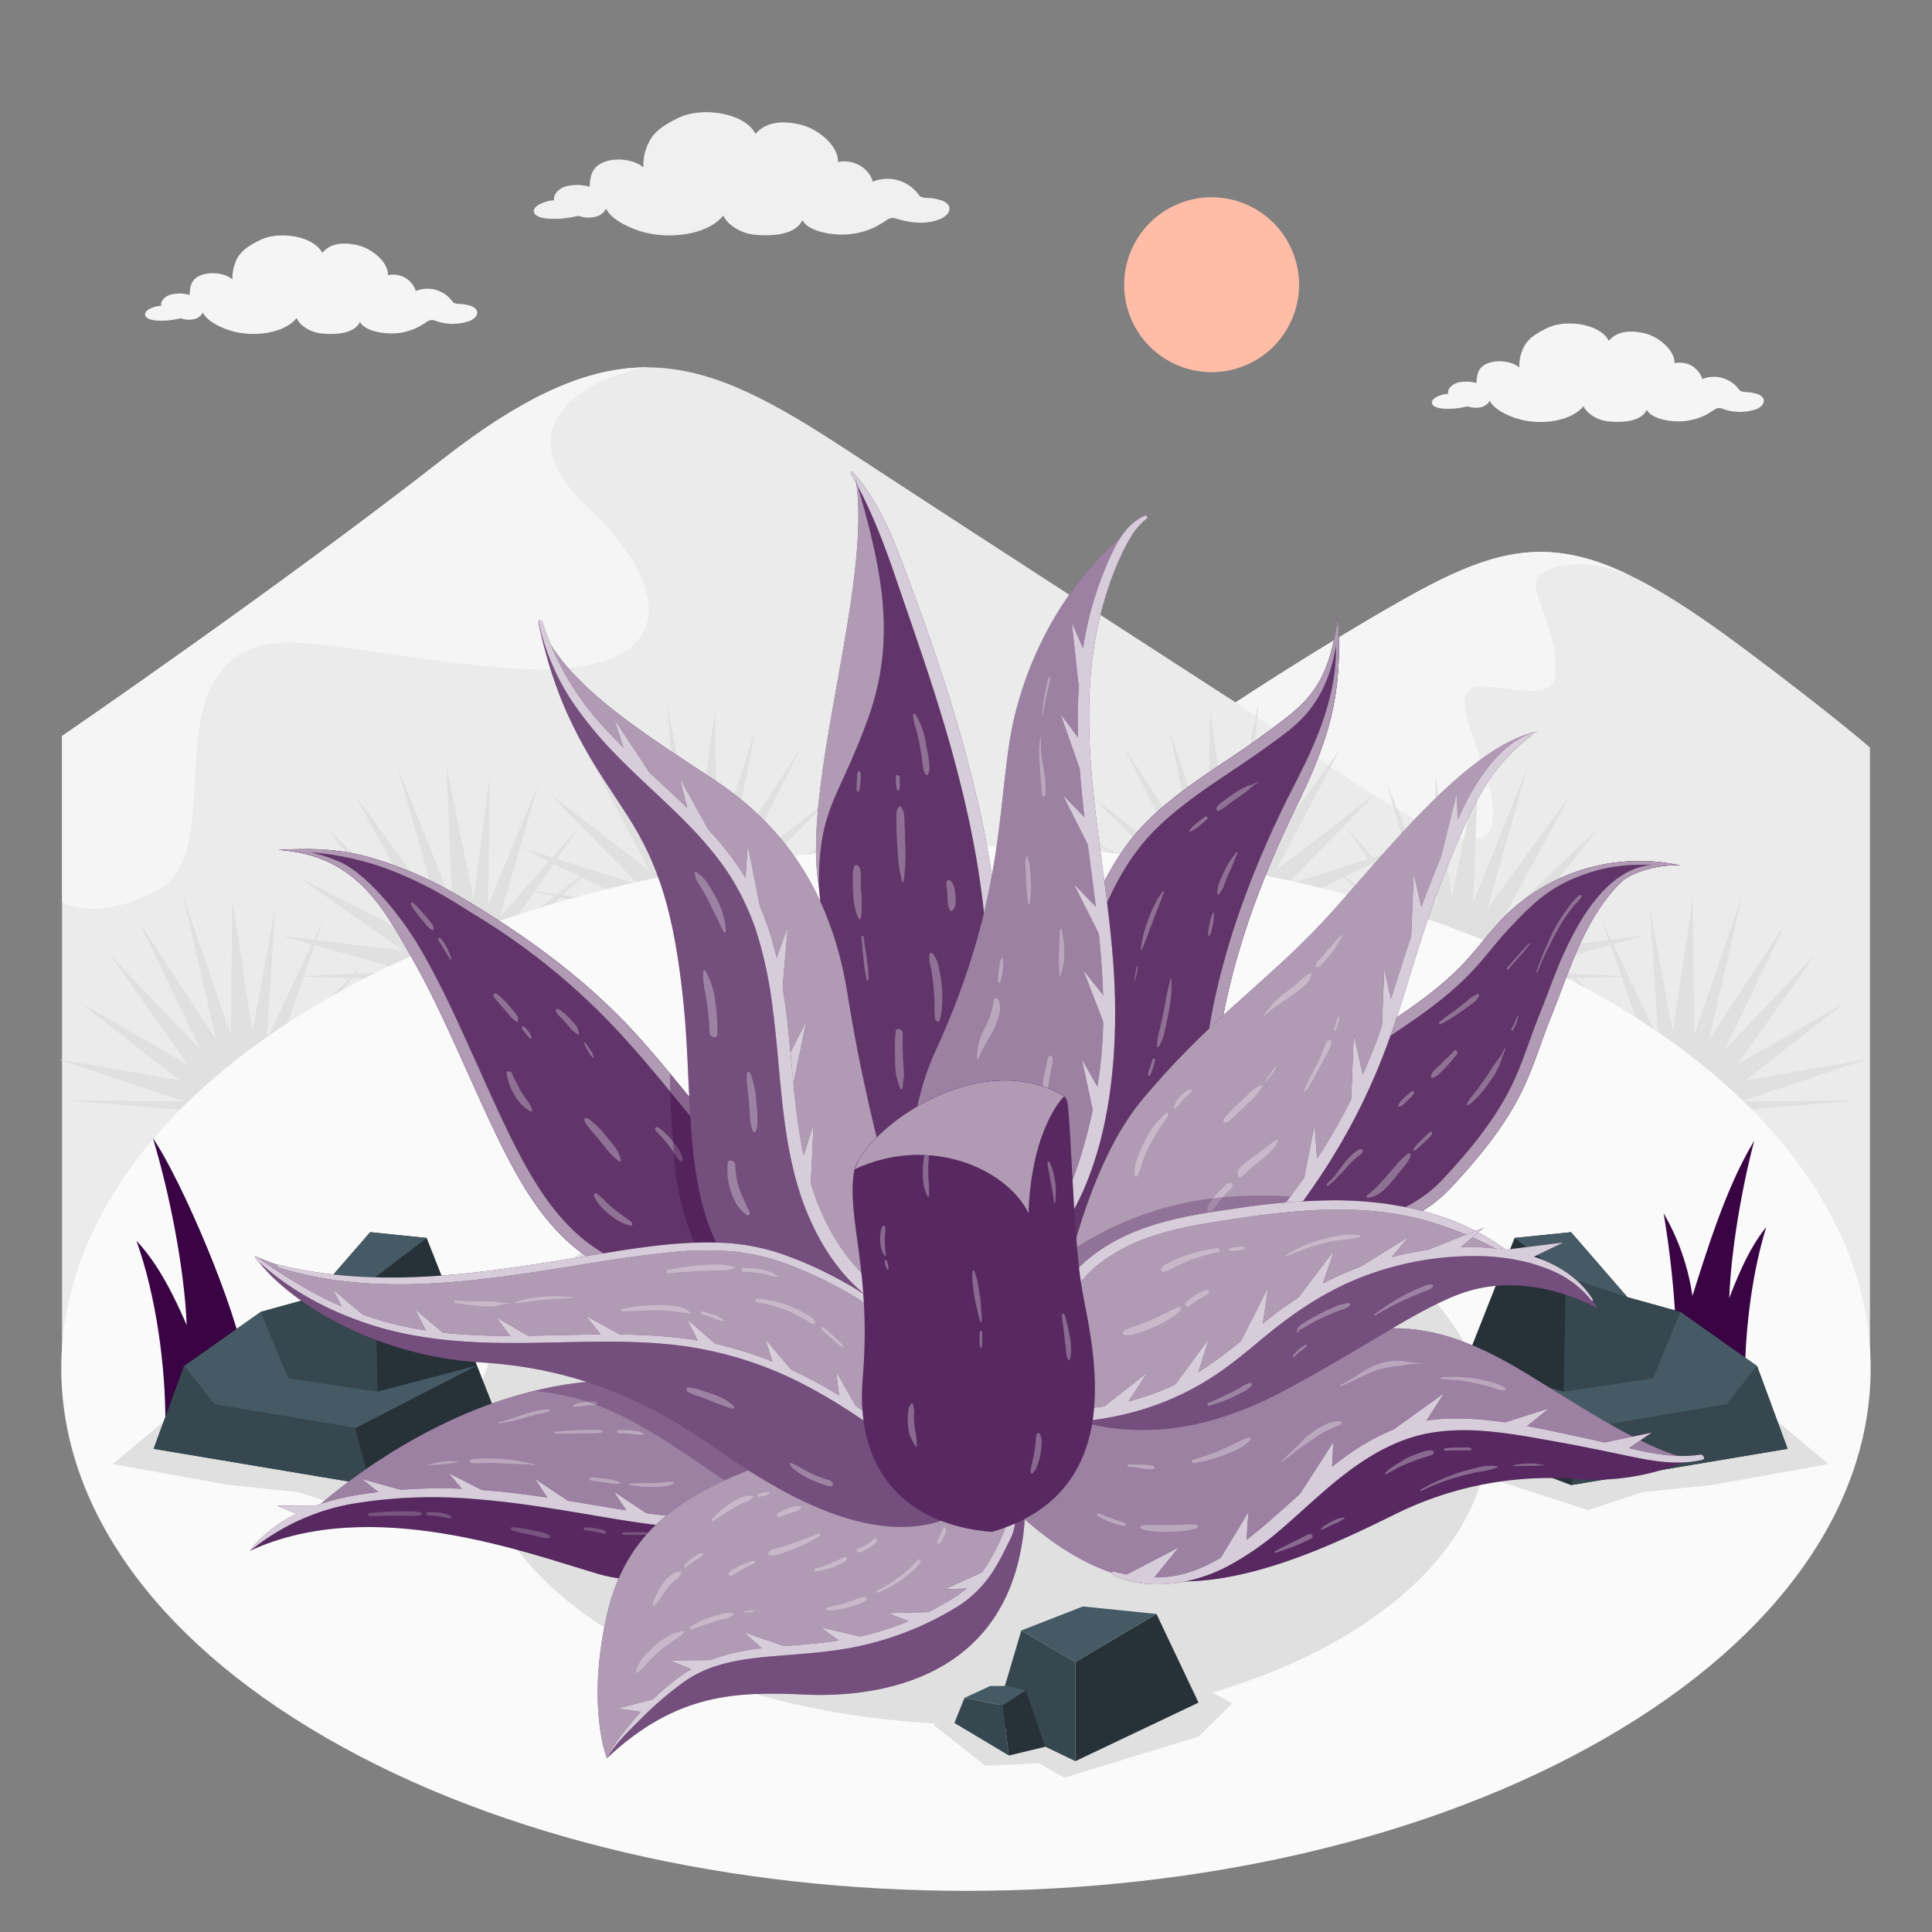 <svg xmlns="http://www.w3.org/2000/svg" viewBox="0 0 500 500"><rect x="0" y="0" width="500" height="500" fill="#808080" stroke="none"/><g id="freepik--Dunes--inject-468"><g id="freepik--dunes--inject-468"><path d="M483.94,352.92V193.44s-9.48-8.28-32.27-25.34c-42.37-31.73-57-30.87-89.51-12.37-21.88,12.46-42.39,26.06-42.39,26.06s-65.81-42.51-100.4-65.2c-37.94-24.89-59.52-33.12-104.87,2.33C72.18,152,16.06,190.48,16.06,190.48V352.92Z" style="fill:#ebebeb"></path><path d="M385.8,214.46c4.13-11.17-13.09-34.6-4.08-36.52,6.57-1.41,20.17,4.72,20.84-3.52.94-11.52-7.95-22.85-4.24-25.51,8.81-6.3,22.75-.32,23.39-.07-22-10.61-36.12-6.45-59.55,6.89-21.88,12.46-42.39,26.06-42.39,26.06C348.16,200.91,381.66,225.64,385.8,214.46Z" style="fill:#f5f5f5"></path><path d="M40.26,230.7c16.2-8.21,5.11-40.39,16.13-55.89s29.05-5.82,74.22-2,45.62-19.17,20.94-42.21c-22.32-20.84,2-33.8,16.36-35.53-15.28-.15-31.6,6.79-53.41,23.84C72.18,152,16.06,190.48,16.06,190.48v42.88S24.05,238.9,40.26,230.7Z" style="fill:#f5f5f5"></path></g></g><g id="freepik--Floor--inject-468"><g id="freepik--floor--inject-468"><polygon id="freepik--Plant--inject-468" points="50.14 287.51 17.43 284.78 47.72 285.05 15.09 274.12 46.53 279.61 20.61 259.36 48.68 275.55 28.34 246.98 51.89 271.66 36.06 238.77 55.96 269.09 47.33 231.73 59.78 267.88 60.1 232.5 65.34 266.97 71.2 235.27 69.06 268.92 83.59 238.35 71.92 272.12 93.5 250 72.97 276.78 96.51 260.36 72.39 281.04 50.14 287.51" style="fill:#e0e0e0"></polygon><polygon id="freepik--plant--inject-468" points="108.38 253.76 75.57 252.67 105.83 251.42 72.7 242.15 104.37 246.05 77.46 227.13 106.31 241.89 84.57 214.37 109.32 237.84 91.86 205.78 113.26 235.07 102.76 198.19 117.01 233.67 115.56 198.32 122.52 232.48 126.79 200.53 126.34 234.24 139.31 202.98 129.35 237.3 149.79 214.12 130.63 241.89 153.32 224.31 130.27 246.18 108.38 253.76" style="fill:#e0e0e0"></polygon><polygon id="freepik--plant--inject-468" points="167.84 237.31 135.79 230.25 165.77 234.55 134.89 219.38 165.31 229 142.32 205.48 167.99 225.26 151.64 194.24 171.69 221.84 160.38 187.13 176.06 219.83 172.49 181.66 180.01 219.14 185.04 184.12 185.64 218.98 195.68 188.35 189.07 221.41 207.54 193.05 191.47 224.97 215.81 205.92 191.89 229.72 217.41 216.58 190.75 233.86 167.84 237.31" style="fill:#e0e0e0"></polygon><polygon id="freepik--plant--inject-468" points="448.09 287.51 480.8 284.78 450.51 285.05 483.14 274.12 451.7 279.61 477.62 259.36 449.55 275.55 469.89 246.98 446.34 271.66 462.17 238.77 442.27 269.09 450.9 231.73 438.45 267.88 438.13 232.5 432.89 266.97 427.02 235.27 429.17 268.92 414.64 238.35 426.31 272.12 404.73 250 425.26 276.78 401.72 260.36 425.84 281.04 448.09 287.51" style="fill:#e0e0e0"></polygon><polygon id="freepik--plant--inject-468" points="389.85 253.76 422.66 252.67 392.4 251.42 425.53 242.15 393.86 246.05 420.77 227.13 391.92 241.89 413.66 214.37 388.9 237.84 406.36 205.78 384.97 235.07 395.47 198.19 381.22 233.67 382.67 198.32 375.7 232.48 371.44 200.53 371.89 234.24 358.92 202.98 368.88 237.3 348.44 214.12 367.6 241.89 344.91 224.31 367.96 246.18 389.85 253.76" style="fill:#e0e0e0"></polygon><polygon id="freepik--plant--inject-468" points="330.39 237.31 362.44 230.25 332.46 234.55 363.34 219.38 332.92 229 355.91 205.48 330.24 225.26 346.59 194.24 326.54 221.84 337.84 187.13 322.17 219.83 325.74 181.66 318.22 219.14 313.19 184.12 312.58 218.98 302.55 188.35 309.16 221.41 290.69 193.05 306.76 224.97 282.42 205.92 306.34 229.72 280.81 216.58 307.48 233.86 330.39 237.31" style="fill:#e0e0e0"></polygon><path id="freepik--floor--inject-468" d="M84.45,258.61C-7,311.4-7,397,84.46,449.77s239.66,52.78,331.09,0,91.43-138.37,0-191.16S175.88,205.83,84.45,258.61Z" style="fill:#fafafa"></path></g></g><g id="freepik--Shadows--inject-468"><ellipse id="freepik--Shadow--inject-468" cx="254" cy="370.61" rx="131.19" ry="75.74" style="fill:#e0e0e0"></ellipse><polygon id="freepik--shadow--inject-468" points="294.47 431.26 308.5 435.25 318.92 440.81 310.18 449.43 275.44 460.07 268.9 456.33 254.94 456.96 241.46 446.29 263.57 438.86 294.47 431.26" style="fill:#e0e0e0"></polygon><polygon id="freepik--shadow--inject-468" points="107.23 355.37 125.52 360.57 139.09 367.81 127.7 379.06 91.41 390.82 77.2 386.14 59.49 384.34 29.18 378.91 55.11 357.19 107.23 355.37" style="fill:#e0e0e0"></polygon><polygon id="freepik--shadow--inject-468" points="395.16 355.37 376.87 360.57 363.29 367.81 374.68 379.06 410.98 390.82 425.18 386.14 442.89 384.34 473.21 378.91 447.27 357.19 395.16 355.37" style="fill:#e0e0e0"></polygon></g><g id="freepik--Clouds--inject-468"><path id="freepik--Cloud--inject-468" d="M244.05,52a12.43,12.43,0,0,0-4.18-.77c-1.35-.11-1.78-.37-2-.67a10,10,0,0,0-12-3.53c-.8-3.24-4.72-6-9-5.1.15-4.21-5.22-8.73-10.05-9.76-4.63-1-8.66-.57-11.3,2.47-2.83-5.52-13.91-7.07-19.91-4.15-3.45,1.68-6.37,3.4-7.8,6.56a13.15,13.15,0,0,0-1.3,6.28c-2.34-2.06-7-2.61-10.14-1.41-3.36,1.31-3.62,3.84-3.79,6.42a11.8,11.8,0,0,0-6.12-.11c-2.12.63-3.34,2.3-3.05,3.64-1.68-.09-5.68,1.26-5.22,3,.52,2,5.08,1.79,6.79,1.73a31.35,31.35,0,0,0,4.77-.75,7.2,7.2,0,0,0,2.48.47c2.91,0,4.14-1.27,4.6-2.35,1.42,3,6.47,5.26,10,6.18,6.72,1.72,16.22.67,20.36-4.35a7.68,7.68,0,0,0,2,2.44,11.67,11.67,0,0,0,6.22,2.52c2.76.25,10.16.61,12.25-3.78,1.48,2.92,8.07,4.25,13.08,3.53a20.35,20.35,0,0,0,5.62-1.69,35.84,35.84,0,0,0,3.23-1.94c1-.59,1.43-.58,2.75-.18,3.44,1,7.43,1.46,10.94,0C246.09,55.52,246.68,53.17,244.05,52Z" style="fill:#f0f0f0"></path><path id="freepik--cloud--inject-468" d="M455.11,102.09a10.07,10.07,0,0,0-3.34-.62c-1.08-.08-1.42-.3-1.63-.53a8,8,0,0,0-9.57-2.83A6.12,6.12,0,0,0,433.36,94c.11-3.36-4.18-7-8-7.8-3.7-.78-6.92-.45-9,2-2.26-4.41-11.12-5.66-15.91-3.32-2.76,1.34-5.1,2.72-6.24,5.25a10.61,10.61,0,0,0-1,5c-1.87-1.65-5.61-2.09-8.1-1.13-2.69,1-2.9,3.07-3,5.13a9.56,9.56,0,0,0-4.9-.09c-1.69.51-2.67,1.84-2.44,2.91-1.34-.07-4.53,1-4.17,2.43.42,1.59,4.06,1.43,5.43,1.38a25.66,25.66,0,0,0,3.81-.6,5.83,5.83,0,0,0,2,.37c2.32,0,3.3-1,3.68-1.87,1.13,2.39,5.17,4.2,8,4.93,5.37,1.38,13,.54,16.28-3.47a6.14,6.14,0,0,0,1.6,1.95,9.33,9.33,0,0,0,5,2c2.21.21,8.13.49,9.79-3,1.19,2.33,6.46,3.4,10.46,2.83a16.72,16.72,0,0,0,4.49-1.36,27.47,27.47,0,0,0,2.58-1.54,2.15,2.15,0,0,1,2.2-.16,13.14,13.14,0,0,0,8.75,0C456.74,104.92,457.21,103,455.11,102.09Z" style="fill:#f5f5f5"></path><path id="freepik--cloud--inject-468" d="M122.15,79.28a10,10,0,0,0-3.34-.61c-1.08-.09-1.42-.3-1.63-.54a8,8,0,0,0-9.57-2.82,6.1,6.1,0,0,0-7.21-4.08c.12-3.36-4.18-7-8-7.8-3.7-.79-6.92-.46-9,2C81.07,61,72.21,59.75,67.41,62.08c-2.75,1.35-5.09,2.72-6.24,5.25a10.67,10.67,0,0,0-1,5c-1.86-1.64-5.61-2.09-8.1-1.12-2.69,1-2.9,3.07-3,5.13a9.32,9.32,0,0,0-4.9-.09c-1.69.5-2.67,1.83-2.44,2.91-1.34-.08-4.53,1-4.16,2.42.41,1.59,4.06,1.43,5.42,1.38a24.41,24.41,0,0,0,3.81-.6,5.68,5.68,0,0,0,2,.38c2.32,0,3.31-1,3.68-1.88,1.13,2.39,5.17,4.21,8,4.94,5.37,1.38,13,.54,16.28-3.48a5.93,5.93,0,0,0,1.6,2,9.34,9.34,0,0,0,5,2c2.21.2,8.13.49,9.8-3,1.18,2.33,6.45,3.39,10.46,2.82A16.29,16.29,0,0,0,108,84.76a24.46,24.46,0,0,0,2.58-1.55,2.15,2.15,0,0,1,2.2-.15,13.1,13.1,0,0,0,8.76,0C123.79,82.11,124.25,80.24,122.15,79.28Z" style="fill:#f5f5f5"></path></g><g id="freepik--Sun--inject-468"><circle id="freepik--sun--inject-468" cx="313.57" cy="73.68" r="22.63" transform="translate(-4.33 125.61) rotate(-22.5)" style="fill:#ffbda7"></circle></g><g id="freepik--Rocks--inject-468"><g id="freepik--Rock--inject-468"><path d="M39.57,294.57c4.17,13.68,8.21,33.81,8.74,48.36-3.18-7.33-7.29-15.79-13-21.82,5.06,14.1,7.63,32.6,7.49,48,3.25,0,6.51-.06,9.76-.16,2.7-.09,7.71.85,10.13-.47,3.53-1.92,1.12-11.81.53-16.05C61.51,339.7,47.16,305.63,39.57,294.57Z" style="fill:#390344"></path><g id="freepik--rock--inject-468"><polygon points="130.45 371.16 95.8 384.34 39.76 374.95 47.65 353.54 67.5 339.51 81.19 335.72 95.8 318.89 110.42 320.38 130.45 371.16" style="fill:#263238"></polygon><polygon points="97.13 330.51 97.73 360.13 74.65 356.7 67.5 339.51 81.19 335.72 97.13 330.51" style="fill:#37474f"></polygon><polygon points="67.5 339.51 74.65 356.7 97.73 360.13 123.45 353.41 91.96 369.59 55.53 363.47 47.65 353.54 67.5 339.51" style="fill:#455a64"></polygon><polygon points="95.8 384.34 91.96 369.59 55.53 363.47 47.65 353.54 39.76 374.95 95.8 384.34" style="fill:#37474f"></polygon><polygon points="95.8 318.89 110.42 320.38 97.13 330.51 81.19 335.72 95.8 318.89" style="fill:#455a64"></polygon></g></g><g id="freepik--rock--inject-468"><path d="M454,295.23c-3.08,11.52-6.06,28.46-6.46,40.71,2.35-6.17,5.39-13.29,9.58-18.37-3.74,11.87-5.64,27.44-5.53,40.37-2.41,0-4.82-.05-7.22-.13-3.56,0-6.8-.63-10.34-.8a255.3,255.3,0,0,0-3.48-43A59.62,59.62,0,0,1,438,335.38C442.32,321.8,447,306.78,454,295.23Z" style="fill:#390344"></path><g id="freepik--rock--inject-468"><polygon points="371.93 371.16 406.58 384.34 462.63 374.95 454.73 353.54 434.88 339.51 421.19 335.72 406.58 318.89 391.97 320.38 371.93 371.16" style="fill:#263238"></polygon><polygon points="405.26 330.51 404.66 360.13 427.73 356.7 434.88 339.51 421.19 335.72 405.26 330.51" style="fill:#37474f"></polygon><polygon points="434.88 339.51 427.73 356.7 404.66 360.13 378.93 353.41 410.43 369.59 446.85 363.47 454.73 353.54 434.88 339.51" style="fill:#455a64"></polygon><polygon points="406.58 384.34 410.43 369.59 446.85 363.47 454.73 353.54 462.63 374.95 406.58 384.34" style="fill:#37474f"></polygon><polygon points="406.58 318.89 391.97 320.38 405.26 330.51 421.19 335.72 406.58 318.89" style="fill:#455a64"></polygon></g></g><g id="freepik--rock--inject-468"><polygon points="310.18 440.63 278.3 455.79 278.3 430.13 299.29 417.69 310.18 440.63" style="fill:#263238"></polygon><polygon points="264.31 421.97 278.3 430.13 278.3 455.79 257.31 445.68 264.31 421.97" style="fill:#37474f"></polygon><polygon points="299.29 417.69 280.24 415.75 264.31 421.97 278.3 430.13 299.29 417.69" style="fill:#455a64"></polygon><polygon points="265.48 437.48 259.48 441.37 249.6 439.42 256.24 436.34 260.78 436.34 265.48 437.48" style="fill:#455a64"></polygon><polygon points="261.1 454.33 259.48 441.37 249.6 439.42 247 445.9 261.1 454.33" style="fill:#37474f"></polygon><polygon points="265.48 437.48 270.5 452.06 261.1 454.33 259.48 441.37 265.48 437.48" style="fill:#263238"></polygon></g></g><g id="freepik--plant--inject-468"><g id="freepik--aloe-vera--inject-468"><path d="M261.39,389.68c12.4,12.05,27.21,20.87,42.71,19.56s48.9-30.58,69.22-33.68,45.46,6.42,64.05,2.17c-12.05-3.21-22.49-10.09-41.55-21.8s-35.2-16.88-59-6.89-57.18,14.18-63,19.14S261.39,389.68,261.39,389.68Z" style="fill:#390344"></path><path d="M261.39,389.68c12.4,12.05,27.21,20.87,42.71,19.56s48.9-30.58,69.22-33.68,45.46,6.42,64.05,2.17c-12.05-3.21-22.49-10.09-41.55-21.8s-35.2-16.88-59-6.89-57.18,14.18-63,19.14S261.39,389.68,261.39,389.68Z" style="fill:#fff;opacity:0.5"></path><path d="M309.61,394.59a23.57,23.57,0,0,0-3.85,0c-1.19,0-2.39.1-3.59.12h-3.29a11.91,11.91,0,0,0-3.63.19c-.31.1-.15.65.09.75a12.65,12.65,0,0,0,3.82.7,33,33,0,0,0,3.59.08,31.82,31.82,0,0,0,3.66-.23c.62-.09,1.23-.21,1.84-.34a5.68,5.68,0,0,0,1.59-.44C310.19,395.24,310,394.65,309.61,394.59Zm-18.6-.53c-1.11-.36-2.23-.68-3.32-1.09-.55-.2-1.1-.42-1.64-.64s-.8-.29-1.19-.45a4.3,4.3,0,0,0-.69-.23c-.34-.07-.23.54-.08.67a8.76,8.76,0,0,0,1.79,1c.56.24,1.12.46,1.69.66a19.93,19.93,0,0,0,3.46.95C291.57,395,291.4,394.18,291,394.06Zm7.5-13.86c.42-.05.26-.78-.07-.86a18.55,18.55,0,0,0-3.24-.34c-.46,0-.92,0-1.38,0a12.89,12.89,0,0,1-1.76-.1c-.34,0-.27.66,0,.69a15.46,15.46,0,0,1,1.67.15c.53.1,1.07.22,1.61.27A15.77,15.77,0,0,0,298.51,380.2ZM323.4,372a16.85,16.85,0,0,0-3.66,1.49c-1.19.62-2.41,1.17-3.64,1.7a60.46,60.46,0,0,1-7.49,2.63c-.37.1-.11.9.23.84a38.07,38.07,0,0,0,8.25-2.2c2.29-.9,4.94-1.92,6.54-3.88C323.76,372.4,323.67,371.91,323.4,372Zm44.35-19.18a26.87,26.87,0,0,1-3.11-.33,16.14,16.14,0,0,0-3.25-.33,15.68,15.68,0,0,0-5.07,1c-3.39,1.28-6.16,3.77-9.44,5.28-.12.06-.1.39.05.33,3.28-1.23,6.26-3.11,9.59-4.23a24.88,24.88,0,0,1,5.27-1c.92-.11,1.83-.27,2.74-.43a15.57,15.57,0,0,1,3.2-.14C367.81,353,367.83,352.79,367.75,352.79Zm-21,15c-2.81-.11-5.6,1.72-7.74,3.33-1.4,1-2.5,2.41-3.78,3.58S333,377,331.72,378c-.09.08-.05.38.09.27,1.21-.92,2.46-1.76,3.63-2.74,1.36-1.13,2.87-2,4.3-3.06a27.08,27.08,0,0,1,3.76-2.28c.6-.3,1.21-.56,1.82-.83a12.85,12.85,0,0,0,1.74-.75C347.41,368.43,347.18,367.78,346.79,367.77Zm42.8-8.56c-1.17-1-2.89-1.37-4.36-1.76a31.71,31.71,0,0,0-4-.82,35.17,35.17,0,0,0-8.2-.2c-.19,0-.17.41,0,.42,1.44.11,2.88.16,4.32.3a46.64,46.64,0,0,1,4.7.82q2,.42,4.05,1c1.05.31,2.33,1,3.45.78C389.81,359.7,389.71,359.32,389.59,359.21Z" style="fill:#fff;opacity:0.3"></path><path d="M304.1,409.24c20.66.76,43.95-11,57.62-17.68a89.87,89.87,0,0,1,46.38-8.77,61.23,61.23,0,0,0,29.27-5.06c-26.17-3.21-37.53-8.32-55.1-9.55s-31,6.17-43.39,17.62S318.91,405.38,304.1,409.24Z" style="fill:#390344"></path><path d="M304.1,409.24c20.66.76,43.95-11,57.62-17.68a89.87,89.87,0,0,1,46.38-8.77,61.23,61.23,0,0,0,29.27-5.06c-26.17-3.21-37.53-8.32-55.1-9.55s-31,6.17-43.39,17.62S318.91,405.38,304.1,409.24Z" style="fill:#fff;opacity:0.15"></path><path d="M339.47,397.11a1.14,1.14,0,0,0-.6-.1,4,4,0,0,0-.71.3l-1.12.56-2.41,1.2c-1.59.78-3.17,1.54-4.7,2.42-.13.08-.12.43.08.38a55.86,55.86,0,0,0,9.51-3.77.4.4,0,0,0,.16-.35v-.2C339.7,397.38,339.65,397.16,339.47,397.11Zm8.4-4.38a6.78,6.78,0,0,0-3.09,1c-.5.25-1,.52-1.47.79a14.55,14.55,0,0,0-1.3.92c-.14.1-.1.55.11.45.5-.25,1-.45,1.49-.71s1-.5,1.5-.74A10.86,10.86,0,0,0,347.9,393C348,393,348,392.73,347.87,392.73Zm22.32-16.08c.4-.16.74-.23.89-.66,0-.14,0-.41-.13-.48-1-.45-2.39.11-3.36.43a27.57,27.57,0,0,0-3.15,1.26c-1,.48-1.94,1.13-2.9,1.7a16.4,16.4,0,0,0-3,2.22c-.11.11,0,.54.15.43,1-.53,2-1.09,3-1.65a32.27,32.27,0,0,1,3.41-1.49c1.1-.44,2.22-.85,3.36-1.21C369.08,377,369.64,376.86,370.19,376.65Zm3.79-1.2c1.12-.05,2.25-.08,3.38-.11.56,0,1.13,0,1.69,0h.78a1.87,1.87,0,0,0,.85-.06c.2-.1.09-.45-.06-.53a4.4,4.4,0,0,0-1.62-.14c-.59,0-1.18,0-1.78,0a27,27,0,0,0-3.36.23C373.57,374.85,373.69,375.46,374,375.45Zm13.53,4a12,12,0,0,0-5.15.39,46.62,46.62,0,0,0-5.06,1.36,61.39,61.39,0,0,0-9.6,4.26c-.16.09-.09.53.1.43a52.94,52.94,0,0,1,9.74-3.74c1.72-.47,3.44-.91,5.2-1.25a17.62,17.62,0,0,0,4.78-1.18C387.61,379.7,387.63,379.49,387.51,379.47Zm12.06-.33c-.67-.09-1.34-.16-2-.29a10.58,10.58,0,0,0-2-.06c-.67,0-1.35.06-2,.11a12.54,12.54,0,0,0-1.92.38c-.06,0-.08.16,0,.16,1.35,0,2.69-.06,4-.08a17.76,17.76,0,0,0,1.93,0,15,15,0,0,1,2-.09S399.61,379.15,399.57,379.14Z" style="fill:#fff;opacity:0.3"></path><path d="M440.07,376.46c-5.62.87-11.22,0-16.71-1.27-5.3-1.19-10.57-2.47-15.88-3.59-10.55-2.23-21.38-4.75-32.24-4.47a42.89,42.89,0,0,0-15.61,3.24,61.75,61.75,0,0,0-12.48,7.38c-7.74,5.73-14.53,12.63-22,18.74-5.32,4.36-10.94,8.36-17.58,10.48-6.23,2-13.1,1.39-19.42-.27-.52-.14-.38.74-.05.89,9.31,4.45,21.32,2.26,30-2.45a77.29,77.29,0,0,0,13.07-9.05c3.89-3.32,7.62-6.82,11.48-10.17,8-6.92,16.81-13.21,27.43-15.07,10.91-1.91,22.18.39,32.93,2.3,6.46,1.15,12.86,2.5,19.28,3.84,6,1.24,12.26,2.28,18.3.8C441.47,377.58,440.77,376.35,440.07,376.46Z" style="fill:#390344"></path><polygon points="291.49 407.54 305.01 400.51 298.25 408.82 291.49 407.54" style="fill:#390344"></polygon><polygon points="314.93 404.81 323.07 391.38 322.55 399.31 314.93 404.81" style="fill:#390344"></polygon><polygon points="335.56 387.98 345.06 373.25 344.68 380.97 335.56 387.98" style="fill:#390344"></polygon><polygon points="360.6 369.99 373.7 360.58 368.91 368.03 360.6 369.99" style="fill:#390344"></polygon><polygon points="387.51 368.73 400.83 364.53 394.39 369.7 387.51 368.73" style="fill:#390344"></polygon><polygon points="413.22 373.74 427.45 370.77 420.74 375.33 413.22 373.74" style="fill:#390344"></polygon><g style="opacity:0.8"><path d="M440.07,376.46c-5.62.87-11.22,0-16.71-1.27-5.3-1.19-10.57-2.47-15.88-3.59-10.55-2.23-21.38-4.75-32.24-4.47a42.89,42.89,0,0,0-15.61,3.24,61.75,61.75,0,0,0-12.48,7.38c-7.74,5.73-14.53,12.63-22,18.74-5.32,4.36-10.94,8.36-17.58,10.48-6.23,2-13.1,1.39-19.42-.27-.52-.14-.38.74-.05.89,9.31,4.45,21.32,2.26,30-2.45a77.29,77.29,0,0,0,13.07-9.05c3.89-3.32,7.62-6.82,11.48-10.17,8-6.92,16.81-13.21,27.43-15.07,10.91-1.91,22.18.39,32.93,2.3,6.46,1.15,12.86,2.5,19.28,3.84,6,1.24,12.26,2.28,18.3.8C441.47,377.58,440.77,376.35,440.07,376.46Z" style="fill:#fff"></path><polygon points="291.49 407.54 305.01 400.51 298.25 408.82 291.49 407.54" style="fill:#fff"></polygon><polygon points="314.93 404.81 323.07 391.38 322.55 399.31 314.93 404.81" style="fill:#fff"></polygon><polygon points="335.56 387.98 345.06 373.25 344.68 380.97 335.56 387.98" style="fill:#fff"></polygon><polygon points="360.6 369.99 373.7 360.58 368.91 368.03 360.6 369.99" style="fill:#fff"></polygon><polygon points="387.51 368.73 400.83 364.53 394.39 369.7 387.51 368.73" style="fill:#fff"></polygon><polygon points="413.22 373.74 427.45 370.77 420.74 375.33 413.22 373.74" style="fill:#fff"></polygon></g><path d="M78.14,393.58s39.4-39.35,88-36.21,51.78,28.74,51.78,28.74-14.75,27.43-54.84,16.76C123.8,392.42,105.59,390.68,78.14,393.58Z" style="fill:#390344"></path><path d="M78.14,393.58s39.4-39.35,88-36.21,51.78,28.74,51.78,28.74-14.75,27.43-54.84,16.76C123.8,392.42,105.59,390.68,78.14,393.58Z" style="fill:#fff;opacity:0.5"></path><path d="M116.42,378.1a9.68,9.68,0,0,0-1.86.17,15.13,15.13,0,0,0-1.88.34c-.64.17-1.26.4-1.9.56,0,0,0,.12,0,.11a18.14,18.14,0,0,1,1.94-.17c.63,0,1.27-.12,1.9-.19s1.21-.06,1.8-.16,1.38-.31,2.1-.37c0,0,0-.11,0-.11C117.82,378.24,117.12,378.15,116.42,378.1Zm22,.93a49.56,49.56,0,0,0-8.71-1.48c-1.37-.07-2.74-.11-4.12-.08a13.9,13.9,0,0,0-3.81.32c-.38.12-.09.78.21.82a28.2,28.2,0,0,0,3.9,0c1.44,0,2.87,0,4.31.11,2.74.15,5.46.14,8.19.46C138.5,379.23,138.52,379.05,138.45,379Zm20,3.93c-.6-.11-1.2-.19-1.81-.27-1.25-.16-2.51-.28-3.77-.36-.42,0-.24.77.12.82q2,.27,3.9.57c.62.09,1.24.2,1.87.27a11.78,11.78,0,0,0,1.68,0c.16,0,.16-.33,0-.38A13.52,13.52,0,0,0,158.44,383Zm15.87.57a13.93,13.93,0,0,0-2.95.14c-.94.08-1.88.12-2.82.15s-1.86,0-2.79,0-1.85.1-2.77.1c-.19,0-.17.42,0,.44,1.05.1,2.09.3,3.15.37s2,.08,3,.07a24.58,24.58,0,0,0,2.84-.16,5.54,5.54,0,0,0,2.37-.67C174.54,383.89,174.51,383.56,174.31,383.53ZM154.37,370.9a5,5,0,0,0,.77-.06c.3,0,.56-.19.86-.26.1,0,.1-.24,0-.26a7.33,7.33,0,0,0-1.55-.3H153c-1.08,0-2.17.07-3.25.11-2.06.08-4.11.21-6.16.41-.22,0-.18.48,0,.48l6.24-.08,3.08,0Zm5.59,0c1.14,0,2.27.11,3.41.2l1.6.16a5,5,0,0,0,1.49,0c.14,0,.09-.31,0-.37a5.64,5.64,0,0,0-1.65-.51c-.55-.1-1.12-.16-1.68-.21a25.17,25.17,0,0,0-3.25,0C159.5,370.1,159.62,370.84,160,370.85Zm-17.8-6.1a8,8,0,0,0-3.21.31c-1.12.25-2.21.58-3.3.92-2.19.69-4.38,1.5-6.61,2.06-.1,0-.11.29,0,.28a33.87,33.87,0,0,0,6.68-1.45c1.07-.31,2.14-.61,3.21-.88a19.59,19.59,0,0,0,3.26-.77C142.34,365.15,142.32,364.79,142.16,364.75Zm6.53-.69q1.49-.19,3-.33c.49-.05,1-.09,1.47-.11s1.07,0,1.4-.3a.36.36,0,0,0-.08-.5,2.75,2.75,0,0,0-1.53-.18c-.5,0-1,.08-1.49.15a16.43,16.43,0,0,0-2.86.64C148.3,363.52,148.4,364.1,148.69,364.06Z" style="fill:#fff;opacity:0.3"></path><path d="M166.12,357.37A92.45,92.45,0,0,0,138.31,360a60.11,60.11,0,0,1,13.28,2.64c9.82,3.16,18.64,8.79,27.2,14.58s17,11.81,26.48,15.94c1.62.71,3.27,1.33,4.95,1.9a34.91,34.91,0,0,0,7.68-8.9S214.7,360.5,166.12,357.37Z" style="fill:#390344;opacity:0.25"></path><path d="M64.67,401.36c16-17.48,46-17.06,64.05-13.78s68.22,13.91,89.18-1.47c-8.22,21.2-45,26.54-63.19,21.2S96,386.77,64.67,401.36Z" style="fill:#390344"></path><path d="M64.67,401.36c16-17.48,46-17.06,64.05-13.78s68.22,13.91,89.18-1.47c-8.22,21.2-45,26.54-63.19,21.2S96,386.77,64.67,401.36Z" style="fill:#fff;opacity:0.15"></path><path d="M139.79,396.46l-2.54-.55a34.27,34.27,0,0,0-4.74-.69c-.42,0-.23.75.06.84,1.59.47,3.19.82,4.81,1.17l2.31.52a5.71,5.71,0,0,0,2.52.28c.27-.07.18-.56,0-.68A6.92,6.92,0,0,0,139.79,396.46Zm-30.8-5a11.43,11.43,0,0,0-3.3-.33c-1.13,0-2.27,0-3.41,0-2.29.08-4.54.23-6.81.52-.29,0-.17.69.1.69,2.36,0,4.71-.06,7.07-.07l3.32,0a9.1,9.1,0,0,0,3.08-.23C109.28,392,109.22,391.55,109,391.48Zm4.74,0a13.31,13.31,0,0,0-3.09-.09c-.43,0-.24.82.13.83a23.16,23.16,0,0,1,3.11.26c.48.08,1,.18,1.43.3a3.94,3.94,0,0,0,.67.08c.24,0,.47.08.71.09s.16-.45,0-.53A7.64,7.64,0,0,0,113.73,391.48Zm55.06,5.26c-1.27-.1-2.52-.21-3.79-.21s-2.52,0-3.78.07c-.27,0-.17.59.1.6,1.25,0,2.49.06,3.73.06s2.48-.11,3.72-.21C168.9,397,168.92,396.75,168.79,396.74Zm-13.55-1c-.45-.09-.89-.17-1.34-.24s-.89-.14-1.34-.18a5.12,5.12,0,0,0-.67,0c-.21,0-.42,0-.64,0s-.26.61,0,.65c.49.08.95.21,1.44.29s.91.14,1.37.23.88.17,1.31.27l.65.15c.2,0,.55.14.71,0a.47.47,0,0,0,0-.6A2.83,2.83,0,0,0,155.24,395.75Z" style="fill:#fff;opacity:0.2"></path><path d="M218,385.47c-18.36,10.45-40.31,8-60.26,4.71-10.74-1.78-21.45-3.67-32.32-4.51a134.43,134.43,0,0,0-33.05,1.25c-10.14,1.75-20.13,5.45-27,13.52-.17.21-.87,1.14-.6.92a57.29,57.29,0,0,1,26.11-12.13A125.88,125.88,0,0,1,123.45,388c10.94.86,21.72,2.75,32.54,4.57,10.45,1.76,21,3.36,31.65,3.11,11-.24,22-2.42,31.65-7.9A1.33,1.33,0,1,0,218,385.47Z" style="fill:#390344"></path><polygon points="77.66 392.1 71.78 389.7 83.65 389.59 77.66 392.1" style="fill:#390344"></polygon><polygon points="98.65 386.71 93.67 382.77 105.11 385.97 98.65 386.71" style="fill:#390344"></polygon><polygon points="120.22 386.11 116.12 381.26 126.7 386.64 120.22 386.11" style="fill:#390344"></polygon><polygon points="142 388.05 138.48 382.77 148.38 389.33 142 388.05" style="fill:#390344"></polygon><polygon points="162.4 391.33 158.87 386.05 168.77 392.61 162.4 391.33" style="fill:#390344"></polygon><g style="opacity:0.8"><path d="M218,385.47c-18.36,10.45-40.31,8-60.26,4.71-10.74-1.78-21.45-3.67-32.32-4.51a134.43,134.43,0,0,0-33.05,1.25c-10.14,1.75-20.13,5.45-27,13.52-.17.21-.87,1.14-.6.92a57.29,57.29,0,0,1,26.11-12.13A125.88,125.88,0,0,1,123.45,388c10.94.86,21.72,2.75,32.54,4.57,10.45,1.76,21,3.36,31.65,3.11,11-.24,22-2.42,31.65-7.9A1.33,1.33,0,1,0,218,385.47Z" style="fill:#fff"></path><polygon points="77.66 392.1 71.78 389.7 83.65 389.59 77.66 392.1" style="fill:#fff"></polygon><polygon points="98.65 386.71 93.67 382.77 105.11 385.97 98.65 386.71" style="fill:#fff"></polygon><polygon points="120.22 386.11 116.12 381.26 126.7 386.64 120.22 386.11" style="fill:#fff"></polygon><polygon points="142 388.05 138.48 382.77 148.38 389.33 142 388.05" style="fill:#fff"></polygon><polygon points="162.4 391.33 158.87 386.05 168.77 392.61 162.4 391.33" style="fill:#fff"></polygon></g><path d="M157.08,455c18-16.84,33.31-17.26,51.38-16.44s53.93-3.41,56.75-45.47l-8.43-1s-4,16-24.72,23.43S162.83,420.05,157.08,455Z" style="fill:#390344"></path><path d="M157.08,455c18-16.84,33.31-17.26,51.38-16.44s53.93-3.41,56.75-45.47l-8.43-1s-4,16-24.72,23.43S162.83,420.05,157.08,455Z" style="fill:#fff;opacity:0.3"></path><path d="M201.05,377.73c-21.81,7.75-38.63,16.43-44,40.26s0,37,0,37,16.44-25.59,37-27,52-.31,68.14-33.52Z" style="fill:#390344"></path><path d="M201.05,377.73c-21.81,7.75-38.63,16.43-44,40.26s0,37,0,37,16.44-25.59,37-27,52-.31,68.14-33.52Z" style="fill:#fff;opacity:0.6"></path><path d="M176.78,422.14a8,8,0,0,0-2.31.55,17,17,0,0,0-1.94,1,20.69,20.69,0,0,0-3.36,2.46c-1.95,1.74-3.94,3.81-4.56,6.42,0,.12.07.52.26.39a22.54,22.54,0,0,0,2.92-2.86c1-.95,1.84-1.92,2.87-2.78s2-1.56,3-2.28c.48-.34,1-.65,1.48-1a6.75,6.75,0,0,0,1.07-.77c.23-.23.45-.46.69-.68S177,422.11,176.78,422.14Zm12.71-4.63a6.08,6.08,0,0,0-2.9.24c-.93.24-1.85.5-2.76.79s-1.71.61-2.54,1a20.56,20.56,0,0,0-2.66,1.5c-.23.14,0,.79.24.68,1-.36,2-.61,2.93-1s1.66-.59,2.5-.87,1.64-.51,2.48-.73a6.37,6.37,0,0,0,2.83-1C189.77,418,189.74,417.56,189.49,417.51Zm5.66-.76-.62,0a3.7,3.7,0,0,0-.57.07l-1.17.17c-.19,0-.16.46,0,.44l1.2-.15a3.91,3.91,0,0,0,.58-.1l.56-.17C195.23,417,195.25,416.75,195.15,416.75Zm28.63-3.5a7,7,0,0,0-2.67.82c-.77.3-1.55.56-2.34.8s-1.58.44-2.38.62c-.4.09-.79.17-1.18.27s-.75.27-1.15.37-.15.65.13.65c.45,0,.9,0,1.35,0a11.46,11.46,0,0,0,1.31-.18c.88-.16,1.75-.36,2.61-.59s1.66-.47,2.48-.75c.4-.14.81-.28,1.2-.44s.89-.35,1.06-.76S224.11,413.27,223.78,413.25Zm13.9-9.63c-.83.65-1.48,1.55-2.26,2.27a32.34,32.34,0,0,1-2.56,2.12,41.37,41.37,0,0,1-5.93,3.7c-.19.1-.09.59.15.5a32.36,32.36,0,0,0,6-3.2,26.92,26.92,0,0,0,2.75-2.13,9.65,9.65,0,0,0,2.37-2.57C238.35,404,238.05,403.34,237.68,403.62Zm-19.93,1a10.16,10.16,0,0,0,1-.53.76.76,0,0,0,.42-.76A.49.49,0,0,0,219,403c-.67-.2-1.46.43-2.05.72s-1.35.6-2,.88a22.75,22.75,0,0,1-4,1.34c-.34.07-.14.8.21.74a30.53,30.53,0,0,0,4.62-1.13C216.4,405.25,217.09,404.94,217.75,404.63Zm8.95-6.44a1.32,1.32,0,0,0-.76.29c-.16.15-.32.31-.49.45a10.05,10.05,0,0,1-1.12.82,10.46,10.46,0,0,1-2.43,1.11c-.24.08-.18.47-.1.63a.48.48,0,0,0,.55.3,10.45,10.45,0,0,0,2.56-1.13,11,11,0,0,0,1.13-.8c.18-.15.37-.31.54-.47a1.4,1.4,0,0,0,.34-.88C226.93,398.39,226.85,398.17,226.7,398.19ZM212,396.83c-2.25.88-4.5,1.77-6.79,2.56-1.1.39-2.22.75-3.34,1.09-.9.28-2.48.44-3,1.28a.57.57,0,0,0,.31.75,7.44,7.44,0,0,0,3.58-.66c1.12-.36,2.23-.77,3.32-1.22a37.64,37.64,0,0,0,6.15-3.17C212.36,397.33,212.23,396.73,212,396.83Zm-22.89,11.05h0C189,407.91,189,407.92,189.07,407.88Zm6-4a19.05,19.05,0,0,0-3.42,1.21c-.51.25-1,.53-1.51.81a6.24,6.24,0,0,0-1.57,1.12c-.26.28.08,1,.49.85l.24-.11a4.78,4.78,0,0,0,.45-.23c.26-.15.5-.33.76-.48.52-.32,1-.62,1.58-.9,1-.54,2.06-1.11,3.14-1.58C195.51,404.46,195.39,403.81,195.07,403.89Zm-25.86,11.67a7.88,7.88,0,0,0,1.79-2.14c.54-.76,1.1-1.49,1.63-2.26a9.19,9.19,0,0,1,1.63-1.84c.3-.26.62-.51.93-.76a2.25,2.25,0,0,0,.56-.55c.21-.32.33-.73.55-1,.06-.08,0-.4-.11-.36a6.35,6.35,0,0,0-1.61.35,5.86,5.86,0,0,0-1.21.82,9.5,9.5,0,0,0-1.85,2,20.37,20.37,0,0,0-1.39,2.39,9.18,9.18,0,0,0-1.22,3.06C168.89,415.37,169,415.68,169.21,415.56Zm11.69-12.3a4,4,0,0,0,.54-.37,3.36,3.36,0,0,0,.24-.29,2.75,2.75,0,0,0,.22-.26c.06-.11,0-.34-.11-.36a2.44,2.44,0,0,0-.39,0,1.89,1.89,0,0,0-.4.08,2.51,2.51,0,0,0-.61.31c-.4.25-.79.52-1.17.8a19.9,19.9,0,0,0-2.1,1.9c-.18.18.09.8.34.59a18.88,18.88,0,0,1,2.26-1.71C180.11,403.75,180.5,403.49,180.9,403.26Zm3.65-9.62c1.75-1.09,3.44-2.29,5.21-3.35a20.91,20.91,0,0,1,2.53-1.31c.45-.19.92-.33,1.37-.52a5.55,5.55,0,0,0,1.21-.89c.06-.06.09-.27,0-.3a4.49,4.49,0,0,0-1.63-.17,6.19,6.19,0,0,0-1.44.46,18.16,18.16,0,0,0-2.72,1.45,30.06,30.06,0,0,0-4.82,4C184,393.18,184.22,393.85,184.55,393.64Zm14.59-7.4a7.17,7.17,0,0,0-.81-.1,3.3,3.3,0,0,0-.75.14l-1.4.35c-.35.09-.12.84.23.76s1-.19,1.41-.31a3.08,3.08,0,0,0,.66-.18,1.38,1.38,0,0,0,.25-.17l.43-.29C199.21,386.41,199.23,386.25,199.14,386.24Zm2.52,6.36c.5-.17,1-.3,1.5-.49l1.35-.5c.46-.16.92-.29,1.38-.44.18-.07.37-.14.54-.22a6.64,6.64,0,0,0,.93-.75c.09-.06.08-.31-.05-.32-.35,0-.69-.1-1-.12a3.43,3.43,0,0,0-.9.13,14.3,14.3,0,0,0-1.44.48c-.47.18-1,.35-1.4.56a10.57,10.57,0,0,0-1.31.75C200.81,391.94,201.2,392.75,201.66,392.6Zm43.06,3c-.08-.17-.33-.38-.51-.21l0,0-.05.06c0,.07-.08.15-.13.22-.31.53-.49,1.12-.75,1.68l-.43.88a2.45,2.45,0,0,0-.33,1c0,.12.12.43.3.37a1.49,1.49,0,0,0,.68-.61c.18-.26.35-.52.5-.79s.27-.53.39-.79a4.89,4.89,0,0,0,.34-.82A1.61,1.61,0,0,0,244.72,395.6Z" style="fill:#fff;opacity:0.3"></path><path d="M262.81,392.45c0-.54-1.16-1.47-1.42-.6a56,56,0,0,1-4.73,11.08,27.37,27.37,0,0,1-8.64,9.81A76.91,76.91,0,0,1,224.71,423c-8.15,2.18-16.48,2.53-24.84,3.27s-16.71,2.42-23.68,7.46a65.45,65.45,0,0,0-10.61,9.59c-3,3.36-6.49,7.59-8.53,11.6,0,.05,0,.16.07.08,2-3.7,6.14-7.52,9.1-10.53a91.46,91.46,0,0,1,10.41-8.93c7-5.15,15.42-6.24,23.84-6.94s16.58-1.13,24.68-3.25a80.55,80.55,0,0,0,23.21-9.93,30,30,0,0,0,9.06-9.47c1.3-2.08,2.52-4.56,3.6-6.77A13.17,13.17,0,0,0,262.81,392.45Z" style="fill:#390344"></path><polygon points="166.07 443.07 159.79 442.14 171.3 439.21 166.07 443.07" style="fill:#390344"></polygon><polygon points="179.27 432.13 173.39 429.72 185.26 429.61 179.27 432.13" style="fill:#390344"></polygon><polygon points="197.22 426.63 192.48 422.41 203.71 426.27 197.22 426.63" style="fill:#390344"></polygon><polygon points="217.52 424.88 212.38 421.14 223.94 423.87 217.52 424.88" style="fill:#390344"></polygon><polygon points="235.71 419.78 229.79 417.47 241.67 417.17 235.71 419.78" style="fill:#390344"></polygon><polygon points="250.9 411.09 244.55 411.29 255.35 406.35 250.9 411.09" style="fill:#390344"></polygon><g style="opacity:0.8"><path d="M262.81,392.45c0-.54-1.16-1.47-1.42-.6a56,56,0,0,1-4.73,11.08,27.37,27.37,0,0,1-8.64,9.81A76.91,76.91,0,0,1,224.71,423c-8.15,2.18-16.48,2.53-24.84,3.27s-16.71,2.42-23.68,7.46a65.45,65.45,0,0,0-10.61,9.59c-3,3.36-6.49,7.59-8.53,11.6,0,.05,0,.16.07.08,2-3.7,6.14-7.52,9.1-10.53a91.46,91.46,0,0,1,10.41-8.93c7-5.15,15.42-6.24,23.84-6.94s16.58-1.13,24.68-3.25a80.55,80.55,0,0,0,23.21-9.93,30,30,0,0,0,9.06-9.47c1.3-2.08,2.52-4.56,3.6-6.77A13.17,13.17,0,0,0,262.81,392.45Z" style="fill:#fff"></path><polygon points="166.07 443.07 159.79 442.14 171.3 439.21 166.07 443.07" style="fill:#fff"></polygon><polygon points="179.27 432.13 173.39 429.72 185.26 429.61 179.27 432.13" style="fill:#fff"></polygon><polygon points="197.22 426.63 192.48 422.41 203.71 426.27 197.22 426.63" style="fill:#fff"></polygon><polygon points="217.52 424.88 212.38 421.14 223.94 423.87 217.52 424.88" style="fill:#fff"></polygon><polygon points="235.71 419.78 229.79 417.47 241.67 417.17 235.71 419.78" style="fill:#fff"></polygon><polygon points="250.9 411.09 244.55 411.29 255.35 406.35 250.9 411.09" style="fill:#fff"></polygon></g><path d="M320.27,304.73a48.83,48.83,0,0,0-4.33,21.63c.07,1.59,32.55-5.62,35.57-6.4,9.45-2.43,17.6-5.68,24.21-12.83,7.15-7.73,14-15.95,18.51-25.52,2.78-5.88,4.63-12.14,7.06-18.16,5-12.42,8.54-25.32,17.93-34.87,3.19-3.25,11.14-5,15.68-4.58a49.6,49.6,0,0,0-45.4,13.06c-3.74,3.77-6.84,8.11-10.46,12-9.34,10-21.91,16.7-32.87,24.6S325.72,292.27,320.27,304.73Z" style="fill:#390344"></path><path d="M320.27,304.73a48.83,48.83,0,0,0-4.33,21.63c.07,1.59,32.55-5.62,35.57-6.4,9.45-2.43,17.6-5.68,24.21-12.83,7.15-7.73,14-15.95,18.51-25.52,2.78-5.88,4.63-12.14,7.06-18.16,5-12.42,8.54-25.32,17.93-34.87,3.19-3.25,11.14-5,15.68-4.58a49.6,49.6,0,0,0-45.4,13.06c-3.74,3.77-6.84,8.11-10.46,12-9.34,10-21.91,16.7-32.87,24.6S325.72,292.27,320.27,304.73Z" style="fill:#fff;opacity:0.2"></path><path d="M364.54,298.45a16.9,16.9,0,0,0-3.34,3.26c-.94,1-1.84,2.08-2.75,3.13a32.4,32.4,0,0,1-4.69,4.53c-.19.15-.12.64.16.62,2.61-.2,4.5-2.14,6.09-4,.95-1.11,1.88-2.24,2.77-3.39a13.37,13.37,0,0,0,2.28-3.34C365.15,299,364.93,298.22,364.54,298.45Zm5.85-5.57a1.81,1.81,0,0,0-.62.35,5.15,5.15,0,0,0-.61.53L368,294.9l-1.1,1.1a15.71,15.71,0,0,0-1.05,1.27c-.11.16,0,.73.25.54a11.41,11.41,0,0,0,1.24-1c.36-.36.73-.71,1.1-1.06l1.07-1a3.52,3.52,0,0,0,1.11-1.43C370.69,293.18,370.59,292.83,370.39,292.88Zm19.12-21.6c-.42.61-.68,1.31-1.09,1.92s-.91,1.2-1.35,1.81c-.88,1.21-1.61,2.53-2.46,3.77s-1.61,2.31-2.48,3.42c-.43.55-.88,1.08-1.31,1.63s-.72,1.11-1.1,1.66c-.1.15,0,.74.26.55a17.31,17.31,0,0,0,3-2.78,40.52,40.52,0,0,0,2.67-3.44,24.14,24.14,0,0,0,2.22-3.73,19.8,19.8,0,0,0,.81-2.23c.27-.83.69-1.6.93-2.44C389.64,271.35,389.59,271.17,389.51,271.28Zm3.22-8.33a1,1,0,0,0-.18.37l-.15.4c-.12.31-.25.61-.38.91a12,12,0,0,1-.85,1.63c-.14.23.16.71.34.39a12.78,12.78,0,0,0,.86-1.74,6.78,6.78,0,0,0,.3-.9c.05-.17.09-.35.13-.53a1.32,1.32,0,0,0,.05-.44C392.85,263,392.8,262.88,392.73,263Zm-16.28,8.91c-.54.57-1.11,1.14-1.68,1.68s-1.06,1-1.58,1.56l-1.53,1.47a3.6,3.6,0,0,0-1.33,1.91c0,.2.07.47.31.47a2.21,2.21,0,0,0,1.13-.49,11.16,11.16,0,0,0,.93-.77c.54-.52,1.07-1.06,1.59-1.6a39.7,39.7,0,0,0,2.83-3.39C377.41,272.32,376.84,271.45,376.45,271.86Zm-11.09,10.53c-.63.54-1.26,1.09-1.87,1.66-.29.27-.6.53-.87.82a2.56,2.56,0,0,0-.39.48c-.11.18-.21.38-.31.56s.05.64.3.51l.57-.29a3.74,3.74,0,0,0,.59-.46c.29-.27.57-.55.85-.83.57-.54,1.11-1.1,1.64-1.67C366.15,282.87,365.74,282.07,365.36,282.39Zm-13.13,15a2.49,2.49,0,0,0-1.36.64,13.9,13.9,0,0,0-1.17,1,22.25,22.25,0,0,0-2,2.22c-.67.84-1.25,1.75-1.91,2.59a16.85,16.85,0,0,1-2.37,2.48c-.2.18,0,.81.24.61a19.31,19.31,0,0,0,2.35-2.17c.75-.8,1.55-1.56,2.28-2.39a31.39,31.39,0,0,1,2.18-2.29,15.24,15.24,0,0,1,1.23-1c.33-.25.88-.53,1-1C352.72,297.78,352.54,297.38,352.23,297.37Zm30.54-39.6c.06-.17,0-.58-.27-.54a6.67,6.67,0,0,0-2.68,1.69c-.77.6-1.53,1.23-2.31,1.83-1.62,1.26-3.35,2.38-4.94,3.67-.23.18-.06.8.26.64a46,46,0,0,0,5.38-3.35c.87-.6,1.73-1.2,2.56-1.84A5.05,5.05,0,0,0,382.77,257.77ZM395.94,244a37.23,37.23,0,0,0-3,3.17l-2.89,3.29c-.15.17,0,.67.23.45l2.94-3.34a42.87,42.87,0,0,0,2.78-3.37C396.06,244.19,396,244,395.94,244Zm13-12.41c-1.48.9-2.68,2.74-3.69,4.13a41.36,41.36,0,0,0-3.11,5,101.18,101.18,0,0,0-4.51,10.69c-.07.18.13.47.24.21a91.66,91.66,0,0,1,5-10.56,48.84,48.84,0,0,1,2.88-4.62c.56-.78,1.15-1.53,1.77-2.26a17,17,0,0,0,1.76-2C409.38,232,409.26,231.44,408.94,231.63Z" style="fill:#fff;opacity:0.3"></path><path d="M410.06,226.28c7.46-2.62,12.59-2.49,17.67-2.49-14.49,1.1-22.67,21.37-26.51,31.52-.87,2.31-1.77,4.69-2.71,7s-1.82,4.77-2.66,7.1c-1.38,3.81-2.68,7.41-4.34,10.91-4.53,9.58-11.64,17.89-18,24.76-6.52,7-14.79,9.91-22.76,12-3.31.85-24.24,5.42-31.84,6.36a46.81,46.81,0,0,1,4.1-17.49c5-11.33,13.56-21.65,24.91-29.83,3.18-2.3,6.6-4.56,9.91-6.74,8.15-5.38,16.57-10.94,23.39-18.26,1.67-1.78,3.22-3.66,4.73-5.48,1.89-2.28,3.68-4.44,5.67-6.44C398.08,232.29,402.6,228.89,410.06,226.28Zm14.29-3.46a49.7,49.7,0,0,0-34.85,14.24c-3.74,3.77-6.84,8.11-10.46,12-9.34,10-21.91,16.7-32.87,24.6s-20.45,18.61-25.9,31.07a48.83,48.83,0,0,0-4.33,21.63c0,.16.33.23.91.23,5.29,0,31.93-5.93,34.66-6.63,9.45-2.43,17.6-5.68,24.21-12.83,7.15-7.73,14-15.95,18.51-25.52,2.78-5.88,4.63-12.14,7.06-18.16,5-12.42,8.54-25.32,17.93-34.87,2.87-2.93,9.59-4.64,14.21-4.64q.78,0,1.47.06a46.88,46.88,0,0,0-10.55-1.18Z" style="fill:#390344"></path><g style="opacity:0.6"><path d="M410.06,226.28c7.46-2.62,12.59-2.49,17.67-2.49-14.49,1.1-22.67,21.37-26.51,31.52-.87,2.31-1.77,4.69-2.71,7s-1.82,4.77-2.66,7.1c-1.38,3.81-2.68,7.41-4.34,10.91-4.53,9.58-11.64,17.89-18,24.76-6.52,7-14.79,9.91-22.76,12-3.31.85-24.24,5.42-31.84,6.36a46.81,46.81,0,0,1,4.1-17.49c5-11.33,13.56-21.65,24.91-29.83,3.18-2.3,6.6-4.56,9.91-6.74,8.15-5.38,16.57-10.94,23.39-18.26,1.67-1.78,3.22-3.66,4.73-5.48,1.89-2.28,3.68-4.44,5.67-6.44C398.08,232.29,402.6,228.89,410.06,226.28Zm14.29-3.46a49.7,49.7,0,0,0-34.85,14.24c-3.74,3.77-6.84,8.11-10.46,12-9.34,10-21.91,16.7-32.87,24.6s-20.45,18.61-25.9,31.07a48.83,48.83,0,0,0-4.33,21.63c0,.16.33.23.91.23,5.29,0,31.93-5.93,34.66-6.63,9.45-2.43,17.6-5.68,24.21-12.83,7.15-7.73,14-15.95,18.51-25.52,2.78-5.88,4.63-12.14,7.06-18.16,5-12.42,8.54-25.32,17.93-34.87,2.87-2.93,9.59-4.64,14.21-4.64q.78,0,1.47.06a46.88,46.88,0,0,0-10.55-1.18Z" style="fill:#fff"></path></g><path d="M258.18,331.78c24.5,1.63,47.09-23.11,53.62-44.73,2.68-8.88,3.45-18.22,5.38-27.29,3.66-17.21,10-33.82,17.67-49.67s13.07-28.42,11.35-50.41c-2.3,18.76-8.82,22.72-18.19,29.76-12.11,9.09-27.13,16.72-36.22,29-14.71,19.86-15.12,44.57-26.68,65.76a76.34,76.34,0,0,0-8.65,28.47C256.28,314.38,255.05,331.57,258.18,331.78Z" style="fill:#390344"></path><path d="M258.18,331.78c24.5,1.63,47.09-23.11,53.62-44.73,2.68-8.88,3.45-18.22,5.38-27.29,3.66-17.21,10-33.82,17.67-49.67s13.07-28.42,11.35-50.41c-2.3,18.76-8.82,22.72-18.19,29.76-12.11,9.09-27.13,16.72-36.22,29-14.71,19.86-15.12,44.57-26.68,65.76a76.34,76.34,0,0,0-8.65,28.47C256.28,314.38,255.05,331.57,258.18,331.78Z" style="fill:#fff;opacity:0.2"></path><path d="M325.66,202.3a11.64,11.64,0,0,1-1.52.7c-.52.18-1.05.34-1.57.55a17.94,17.94,0,0,0-2.87,1.6c-.85.55-1.68,1.14-2.5,1.75s-2,1.23-2.37,2.2c-.11.29.07.88.48.76a8.84,8.84,0,0,0,2.62-1.71c.83-.62,1.68-1.21,2.53-1.81a31.06,31.06,0,0,0,2.57-1.86c.44-.37.85-.78,1.3-1.15a9.17,9.17,0,0,1,1.36-.86C325.76,202.43,325.75,202.25,325.66,202.3Zm-13.7,9c-.72.52-1.43,1.06-2.13,1.61l-.51.4c-.18.14-.33.32-.51.48l-.23.21a3.3,3.3,0,0,0-.22.3c-.15.17-.31.32-.46.48s0,.61.17.48l.57-.34c.12-.07.25-.09.37-.17l.27-.19c.19-.13.39-.23.57-.38l.53-.43c.68-.55,1.35-1.11,2-1.7C312.66,211.82,312.33,211.06,312,211.32Zm8,9.28c-.56.77-1.16,1.48-1.68,2.28a22,22,0,0,0-1.42,2.61c-.82,1.74-1.89,3.66-1.81,5.62,0,.12.17.54.36.36a6.69,6.69,0,0,0,1.44-2.61q.53-1.35,1.11-2.67c.38-.85.78-1.69,1.13-2.55s.7-1.82,1.12-2.7C320.32,220.77,320.17,220.34,320,220.6Zm-6.05,15.65c-.16.45-.37.85-.49,1.31s-.25,1-.36,1.48-.2,1-.27,1.42a4.73,4.73,0,0,0-.06,1.59c0,.14.18.26.3.14a2,2,0,0,0,.32-.67c.08-.22.14-.44.2-.66.12-.47.21-1,.3-1.42s.18-.95.25-1.42.06-1.06.1-1.6C314.25,236.24,314,236,313.94,236.25ZM301.16,231c0-.11-.09-.53-.25-.33a29.12,29.12,0,0,0-3.62,7,31.75,31.75,0,0,0-2.05,8c0,.14.13.38.23.15,1.07-2.5,2-5.05,2.95-7.6S300.34,233.45,301.16,231Zm-6.94,19.14a26.53,26.53,0,0,0-.59,3.53c0,.1.09.17.13.05a28.8,28.8,0,0,0,.7-3.47c0-.07,0-.21-.09-.24S294.23,250.09,294.22,250.16Zm8.69,3.19c-.31,1.46-.71,2.9-1,4.37s-.49,2.86-.79,4.28-.6,2.83-.94,4.23a19.5,19.5,0,0,0-.77,4.42c0,.18.25.58.44.32a12.78,12.78,0,0,0,1.64-4.49q.54-2.18.93-4.38c.25-1.4.5-2.81.64-4.23a44.26,44.26,0,0,0,.09-4.46C303.19,253.19,303,253.11,302.91,253.35Zm-4.6,20.73c-.18.65-.38,1.3-.61,1.93-.1.32-.23.63-.33.94a4.27,4.27,0,0,0-.13.48,3.71,3.71,0,0,0-.12.65c0,.12.13.49.31.35a2.44,2.44,0,0,0,.55-.86,9.67,9.67,0,0,0,.36-1q.32-1,.57-2a.58.58,0,0,0-.2-.59A.24.24,0,0,0,298.31,274.08Z" style="fill:#fff;opacity:0.3"></path><path d="M345.76,167.15c.22,16.88-8.64,31.34-13.61,41.64-8.66,17.91-14.51,34.38-17.9,50.35-.74,3.48-1.32,7-1.88,10.45a128.84,128.84,0,0,1-3.44,16.59c-3.07,10.16-9.94,21-18.37,28.95-9.38,8.85-20.06,13.73-30.08,13.73h-.89c-.75-3-.58-11.7-.14-15.86a73.45,73.45,0,0,1,8.29-27.34C273,276.11,276,265.88,278.87,256c3.79-12.85,7.36-25,15.33-35.75,6.21-8.38,15.6-14.69,24.69-20.79,3.65-2.45,7.43-5,10.92-7.6l1.38-1C335.53,187.57,343.32,182.14,345.76,167.15Zm.44-7.47c-2.3,18.76-8.82,22.72-18.19,29.76-12.11,9.09-27.13,16.72-36.22,29-14.71,19.86-15.12,44.57-26.68,65.76a76.34,76.34,0,0,0-8.65,28.47c-.18,1.7-1.41,18.89,1.72,19.1.77.05,1.54.08,2.3.08,23.6,0,45-23.87,51.32-44.81,2.68-8.88,3.45-18.22,5.38-27.29,3.66-17.21,10-33.82,17.67-49.67s13.07-28.42,11.35-50.41Z" style="fill:#390344"></path><g style="opacity:0.6"><path d="M345.76,167.15c.22,16.88-8.64,31.34-13.61,41.64-8.66,17.91-14.51,34.38-17.9,50.35-.74,3.48-1.32,7-1.88,10.45a128.84,128.84,0,0,1-3.44,16.59c-3.07,10.16-9.94,21-18.37,28.95-9.38,8.85-20.06,13.73-30.08,13.73h-.89c-.75-3-.58-11.7-.14-15.86a73.45,73.45,0,0,1,8.29-27.34C273,276.11,276,265.88,278.87,256c3.79-12.85,7.36-25,15.33-35.75,6.21-8.38,15.6-14.69,24.69-20.79,3.65-2.45,7.43-5,10.92-7.6l1.38-1C335.53,187.57,343.32,182.14,345.76,167.15Zm.44-7.47c-2.3,18.76-8.82,22.72-18.19,29.76-12.11,9.09-27.13,16.72-36.22,29-14.71,19.86-15.12,44.57-26.68,65.76a76.34,76.34,0,0,0-8.65,28.47c-.18,1.7-1.41,18.89,1.72,19.1.77.05,1.54.08,2.3.08,23.6,0,45-23.87,51.32-44.81,2.68-8.88,3.45-18.22,5.38-27.29,3.66-17.21,10-33.82,17.67-49.67s13.07-28.42,11.35-50.41Z" style="fill:#fff"></path></g><path d="M226.48,333a124.63,124.63,0,0,0,14.09-3.8c-35.59-4.63-54.33-37.9-76.23-61.85-11.91-13-25.76-23.36-40.79-32.6-7.59-4.67-14.23-8.41-24.44-11.8-7.44-2.46-13.85-3.69-27.08-3,20.28,1.42,27.18,14.83,35.34,29.32s15.89,34.42,23.46,49.23c9.57,18.71,19,29,37.94,34.34,9.94,2.77,27.74,3.17,38,2.68A126.43,126.43,0,0,0,226.48,333Z" style="fill:#390344"></path><path d="M226.48,333a124.63,124.63,0,0,0,14.09-3.8c-35.59-4.63-54.33-37.9-76.23-61.85-11.91-13-25.76-23.36-40.79-32.6-7.59-4.67-14.23-8.41-24.44-11.8-7.44-2.46-13.85-3.69-27.08-3,20.28,1.42,27.18,14.83,35.34,29.32s15.89,34.42,23.46,49.23c9.57,18.71,19,29,37.94,34.34,9.94,2.77,27.74,3.17,38,2.68A126.43,126.43,0,0,0,226.48,333Z" style="fill:#fff;opacity:0.2"></path><path d="M162.43,315.53a7.38,7.38,0,0,0-.77-.58c-.34-.24-.68-.5-1-.73a24.94,24.94,0,0,1-2-1.52c-1.42-1.19-2.68-2.56-4.11-3.73a.55.55,0,0,0-.76,0c-.09.11-.08.89.11.81-.23.1,1.38,2.25,1.67,2.56a24.38,24.38,0,0,0,2,1.83,21.85,21.85,0,0,0,2.2,1.62c.47.29,1,.53,1.47.77a8.27,8.27,0,0,0,.84.28,5.17,5.17,0,0,0,1.2.36.34.34,0,0,0,.38-.31.84.84,0,0,0-.28-.62A10,10,0,0,0,162.43,315.53Zm-5.21-17.86a21.94,21.94,0,0,0,2.89,2.81.34.34,0,0,0,.58-.31,7,7,0,0,0-.4-1.17,4.48,4.48,0,0,0-.22-.68,13.85,13.85,0,0,0-1-1.55c-.58-.8-1.23-1.56-1.87-2.32a23.66,23.66,0,0,0-5.06-5c-.48-.31-1.14.06-.86.65a13.19,13.19,0,0,0,2,2.77c.71.84,1.43,1.67,2.12,2.53S156.61,296.91,157.22,297.67Zm19.34,1.69c-.09-.23-.18-.45-.25-.68a5.39,5.39,0,0,0-.75-1.34,23.52,23.52,0,0,0-1.64-2.22,19.84,19.84,0,0,0-2.21-2.28,5.51,5.51,0,0,0-1.46-1.09.51.51,0,0,0-.67.18.61.61,0,0,0,0,.46c.05.13.2.42.34.45s.15.19.19.24a3.44,3.44,0,0,0,.27.27l.34.35c.28.29.55.58.81.88.48.55,1,1.09,1.41,1.67s.86,1.18,1.26,1.8a8.31,8.31,0,0,0,.68,1.06,10.86,10.86,0,0,0,1,1.29c.2.18.72.32.78-.09A1.62,1.62,0,0,0,176.56,299.36Zm-41.71-16.92c-.39-.64-.71-1.32-1.07-2a20,20,0,0,1-1.29-2.63c-.24-.65-1.58-.82-1.37.09a25,25,0,0,0,.73,2.83,15,15,0,0,0,1.16,2.38,11.12,11.12,0,0,0,4.26,4.5.32.32,0,0,0,.47-.35,10.33,10.33,0,0,0-1.58-2.85C135.71,283.77,135.26,283.12,134.85,282.44Zm15-15a10.29,10.29,0,0,0-.59-1.77,10.93,10.93,0,0,0-.81-1c-.44-.5-.9-1-1.37-1.45a17.35,17.35,0,0,0-1.64-1.45c-.15-.12-.3-.22-.46-.33a2,2,0,0,0-.69-.34c-.81-.09-.25,1.16-.09,1.1-.13.05.36.53.44.61s.29.32.44.47.4.4.59.6c.38.39.75.8,1.1,1.2s.72.9,1.11,1.31a5.57,5.57,0,0,0,.81.73,5,5,0,0,0,.95.64C149.83,267.82,149.87,267.52,149.85,267.41Zm1.86,3.74c.15.28.31.56.47.83s.31.51.48.77a3.11,3.11,0,0,0,.25.38c.08.1.17.18.25.29a1.88,1.88,0,0,0,.27.3c.07.07.15,0,.2,0a.37.37,0,0,0,0-.31,3.57,3.57,0,0,0-.19-.45c0-.09-.05-.19-.1-.28l-.13-.23c-.15-.28-.31-.55-.48-.82l-.59-.92c-.2-.31-.44-.58-.65-.87a.15.15,0,0,0-.25,0,.39.39,0,0,0,0,.39C151.39,270.5,151.53,270.84,151.71,271.15Zm-19.87-8.4a5.58,5.58,0,0,0,2,1.68c.19.09.24-.26.21-.36s0-.45,0-.69a2.31,2.31,0,0,0-.25-.61,7.79,7.79,0,0,0-.76-1c-.4-.5-.81-1-1.24-1.47a20.91,20.91,0,0,0-3.18-3.06c-.23-.17-.57-.29-.79,0a.7.7,0,0,0,.07.86c.48.62,1,1.21,1.5,1.79s.89,1,1.32,1.52S131.47,262.27,131.84,262.75Zm5.58,5.31a2.72,2.72,0,0,0-.11-.25,3.48,3.48,0,0,0-.2-.38,5.31,5.31,0,0,0-.49-.68,6.75,6.75,0,0,0-1-1.08.3.3,0,0,0-.44.09.61.61,0,0,0,.06.61c.3.45.67.84,1,1.28.16.22.33.43.5.63a2.09,2.09,0,0,1,.2.22l.19.16.17.17a.15.15,0,0,0,.22-.05.42.42,0,0,0,0-.33C137.48,268.32,137.46,268.19,137.42,268.06ZM112,239.48a1.9,1.9,0,0,0-.22-.33c-.12-.18-.25-.35-.38-.52-.49-.63-1-1.24-1.55-1.85s-1.19-1.42-1.83-2.08a8.85,8.85,0,0,0-1.09-1c-.14-.1-.32-.2-.48-.08a.51.51,0,0,0,0,.62,11.19,11.19,0,0,0,1.34,2c.37.48.73,1,1.11,1.42l1.09,1.32a6.76,6.76,0,0,0,1.17,1.22c.25.22.85.8,1.06.28l-.06-.67A2.49,2.49,0,0,0,112,239.48Zm2.22,3.6c-.13-.2-.41-.43-.66-.28s-.18.53,0,.72c.48.71.94,1.43,1.36,2.18.23.4.48.79.72,1.2.14.25.3.48.47.73s.28.48.44.71a.13.13,0,0,0,.21,0,.32.32,0,0,0,0-.3A15.41,15.41,0,0,0,114.26,243.08Z" style="fill:#fff;opacity:0.3"></path><path d="M164.34,267.35c-11.91-13-25.76-23.36-40.79-32.6-7.59-4.67-14.23-8.41-24.44-11.8a58.71,58.71,0,0,0-20.47-3.2c-2,0-4.19.06-6.61.18,20.28,1.42,27.18,14.83,35.34,29.32s15.89,34.42,23.46,49.23c9.57,18.71,19,29,37.94,34.34,7.64,2.13,19.91,2.86,29.86,2.86,3,0,5.79-.07,8.18-.18a126.71,126.71,0,0,0,19.68-2.5,125,125,0,0,0,14.08-3.8C205,324.57,186.24,291.3,164.34,267.35Zm61.53,62.71a123.83,123.83,0,0,1-19.21,2.44c-2.42.12-5.2.18-8,.18-12,0-22.89-1-29-2.75-16.63-4.65-26.07-13.24-36.07-32.81-3.2-6.26-6.39-13.34-9.75-20.82-4.45-9.88-9-20.09-13.78-28.52l-.74-1.32c-4.75-8.46-13.88-20-21.31-23.38a43.49,43.49,0,0,0-7.45-2.48,72.65,72.65,0,0,1,23.26,5.73c8.74,3.71,12.67,6.49,19.62,10.76a172.43,172.43,0,0,1,38.77,32.28c4.56,5,8.92,10.31,13.52,15.94,14.88,18.16,30.2,36.86,52.73,44.2C227.55,329.71,226.71,329.89,225.87,330.06Z" style="fill:#390344"></path><g style="opacity:0.6"><path d="M164.34,267.35c-11.91-13-25.76-23.36-40.79-32.6-7.59-4.67-14.23-8.41-24.44-11.8a58.71,58.71,0,0,0-20.47-3.2c-2,0-4.19.06-6.61.18,20.28,1.42,27.18,14.83,35.34,29.32s15.89,34.42,23.46,49.23c9.57,18.71,19,29,37.94,34.34,7.64,2.13,19.91,2.86,29.86,2.86,3,0,5.79-.07,8.18-.18a126.71,126.71,0,0,0,19.68-2.5,125,125,0,0,0,14.08-3.8C205,324.57,186.24,291.3,164.34,267.35Zm61.53,62.71a123.83,123.83,0,0,1-19.21,2.44c-2.42.12-5.2.18-8,.18-12,0-22.89-1-29-2.75-16.63-4.65-26.07-13.24-36.07-32.81-3.2-6.26-6.39-13.34-9.75-20.82-4.45-9.88-9-20.09-13.78-28.52l-.74-1.32c-4.75-8.46-13.88-20-21.31-23.38a43.49,43.49,0,0,0-7.45-2.48,72.65,72.65,0,0,1,23.26,5.73c8.74,3.71,12.67,6.49,19.62,10.76a172.43,172.43,0,0,1,38.77,32.28c4.56,5,8.92,10.31,13.52,15.94,14.88,18.16,30.2,36.86,52.73,44.2C227.55,329.71,226.71,329.89,225.87,330.06Z" style="fill:#fff"></path></g><path d="M189.52,297.15c-5.55-6.3-10.82-12.91-16.11-19.29,0,8.41.63,17.12,1.31,24.19a66,66,0,0,0,12.92,33.33,155.72,155.72,0,0,0,19.17.12c2.8-.14,5.59-.38,8.38-.7C206.39,326.32,197.44,312.57,189.52,297.15Z" style="fill:#390344;opacity:0.35"></path><path d="M221.46,124c14.74,23,26.49,66.84,34.31,100.58,7.39,31.85,5,83.59-14.29,119.31C219.93,315,216,272.34,211.89,229.17S230.84,173.34,221.46,124Z" style="fill:#390344"></path><path d="M221.46,124c14.74,23,26.49,66.84,34.31,100.58,7.39,31.85,5,83.59-14.29,119.31C219.93,315,216,272.34,211.89,229.17S230.84,173.34,221.46,124Z" style="fill:#fff;opacity:0.2"></path><path d="M233.6,270.72c0-1.17.07-2.38,0-3.55-.08-.75-1.57-1.35-1.75-.38a25.38,25.38,0,0,0-.24,3.9c0,1.22,0,2.44.05,3.65a23.43,23.43,0,0,0,.22,3.55,18.45,18.45,0,0,0,1.15,3.84c.09.21.4.32.48,0,.17-.6.13-1.18.24-1.78a13.81,13.81,0,0,0,.17-2c0-1.2-.14-2.44-.19-3.63S233.62,271.92,233.6,270.72Zm9.47-19.82a9.06,9.06,0,0,0-1.56-4c-.22-.26-.79-.5-.92,0-.35,1.37.24,3,.48,4.33s.44,3,.55,4.43.23,2.8.24,4.21a31.76,31.76,0,0,0,.11,3.78c.05.37.89,1.22,1.14.56a14.48,14.48,0,0,0,.7-4.24,32.37,32.37,0,0,0-.05-4.62A37.57,37.57,0,0,0,243.07,250.9Zm4.22-19.11a11.72,11.72,0,0,0-.27-1.66,3.88,3.88,0,0,0-.94-2.11c-.22-.21-.8-.48-1,0a4.31,4.31,0,0,0,0,2.14c.06.49.09,1,.12,1.49s0,1,.05,1.52a6,6,0,0,0,.46,2.13c.12.28.52.68.81.35C247.47,234.57,247.42,233.08,247.29,231.79ZM223,234.56c0-1.21,0-2.43-.11-3.64s-.1-2.18-.12-3.27a8.5,8.5,0,0,0-.34-3.22c-.21-.47-1.07-.86-1.35-.25a8.34,8.34,0,0,0-.37,3.3c0,1.12,0,2.24.06,3.36a21.93,21.93,0,0,0,.41,3.61c.1.52.2,1,.34,1.55a14.19,14.19,0,0,0,.65,1.63c.07.21.47.52.55.13a9.1,9.1,0,0,0,.27-1.8C222.93,235.49,223,235,223,234.56Zm.55,8c-.06-.44-.64-.58-.58,0,.17,1.84.3,3.68.5,5.51a36,36,0,0,0,.85,5.47c.08.31.42.39.44,0a30.06,30.06,0,0,0-.39-5.1C224.08,246.48,223.77,244.54,223.5,242.59Zm10.57-29.5c-.1-1.42,0-3-.91-4.2-.13-.18-.45-.3-.62-.09A3.4,3.4,0,0,0,232,211c0,.83,0,1.66,0,2.48,0,1.56.1,3.11.17,4.66s.21,3.37.36,5.05a45.74,45.74,0,0,0,.9,4.92c.05.2.33.42.39.09a50.6,50.6,0,0,0,.42-10.37C234.25,216.27,234.17,214.68,234.07,213.09Zm-2.17-9.88c0,.33.09.66.13,1a.52.52,0,0,0,.32.42.24.24,0,0,0,.32-.2c.05-.27.1-.55.13-.83s0-.51,0-.76c0-.5,0-1,0-1.5a.78.78,0,0,0-.48-.71.37.37,0,0,0-.44.12s0,0,0,0a.43.43,0,0,0-.06.2v.2c0,.12,0,.24,0,.36s0,.5,0,.74S231.89,202.89,231.9,203.21Zm7.74-10.59a21.94,21.94,0,0,0-2.66-7.56c-.22-.34-.82-.5-.76.09a23.6,23.6,0,0,0,.86,3.81c.34,1.28.65,2.57.9,3.87s.45,2.55.6,3.83a10.26,10.26,0,0,0,.8,3.61c.1.19.56.52.73.21.59-1.07.34-2.74.19-3.91S239.92,193.93,239.64,192.62ZM222,204.89a.25.25,0,0,0,.37-.19,22.33,22.33,0,0,0,.33-2.32c0-.36.06-.72.1-1.09,0-.17,0-.34,0-.52a3,3,0,0,0-.08-.73c0-.26-.55-.71-.7-.29a2.36,2.36,0,0,0-.19.64c0,.18,0,.35,0,.52,0,.39-.06.78-.08,1.17,0,.76-.08,1.53-.05,2.29A.58.58,0,0,0,222,204.89Z" style="fill:#fff;opacity:0.3"></path><path d="M253.64,210.17c-4.47-20.24-11-40.07-18.24-59.48-3.74-10.08-7.44-20.38-14.69-28.53-.41-.46-.6.26-.42.59,4.8,8.32,8.28,17.29,11.37,26.36,3.31,9.7,6.72,19.36,9.84,29.11,6.16,19.23,11.22,38.91,13.26,59a192.77,192.77,0,0,1,.37,35.71c-.12,1.32,2.19,1.69,2.37.37C260.49,252.25,258.21,230.85,253.64,210.17Z" style="fill:#390344"></path><path d="M253.64,210.17c-4.47-20.24-11-40.07-18.24-59.48-3.74-10.08-7.44-20.38-14.69-28.53-.41-.46-.6.26-.42.59,4.8,8.32,8.28,17.29,11.37,26.36,3.31,9.7,6.72,19.36,9.84,29.11,6.16,19.23,11.22,38.91,13.26,59a192.77,192.77,0,0,1,.37,35.71c-.12,1.32,2.19,1.69,2.37.37C260.49,252.25,258.21,230.85,253.64,210.17Z" style="fill:#fff;opacity:0.8"></path><path d="M221.46,124c6.8,23.16,10.83,41.34,2.95,62.65s-12.34,22.11-12.52,42.53C207.4,202.7,225.9,151.07,221.46,124Z" style="fill:#390344"></path><path d="M221.46,124c6.8,23.16,10.83,41.34,2.95,62.65s-12.34,22.11-12.52,42.53C207.4,202.7,225.9,151.07,221.46,124Z" style="fill:#fff;opacity:0.6"></path><path d="M239.57,339.45C230,308.94,223.25,282,219.36,257.34s-15.17-42.65-34.11-55.26-39-24.62-46-41.35c6.28,17.27,10.06,27.21,30.61,49.13s28.84,65.08,32,88.18S217.72,340,239.57,339.45Z" style="fill:#390344"></path><path d="M239.57,339.45C230,308.94,223.25,282,219.36,257.34s-15.17-42.65-34.11-55.26-39-24.62-46-41.35c6.28,17.27,10.06,27.21,30.61,49.13s28.84,65.08,32,88.18S217.72,340,239.57,339.45Z" style="fill:#fff;opacity:0.6"></path><path d="M239.57,339.45C222,347.54,195.93,341,186.42,323.7s-7.14-41.05-9.54-64.26-6.42-35.75-14.45-48.28-17.89-24.83-23.18-50.43c8.16,21,19.09,32.18,28.34,40.76s28.59,25.21,33,59.94S205,331.11,239.57,339.45Z" style="fill:#390344"></path><path d="M239.57,339.45C222,347.54,195.93,341,186.42,323.7s-7.14-41.05-9.54-64.26-6.42-35.75-14.45-48.28-17.89-24.83-23.18-50.43c8.16,21,19.09,32.18,28.34,40.76s28.59,25.21,33,59.94S205,331.11,239.57,339.45Z" style="fill:#fff;opacity:0.3"></path><path d="M194,313.81c.06-.31-.26-.66-.39-.91s-.25-.61-.4-.91c-.27-.53-.5-1.09-.77-1.63a22.45,22.45,0,0,1-1.15-2.88,20.89,20.89,0,0,1-1-6.08c0-1-1.83-1.57-1.95-.41a17.65,17.65,0,0,0,.76,7.22,16.27,16.27,0,0,0,1.33,3.09,7.46,7.46,0,0,0,1.4,1.85,7,7,0,0,0,1.46,1.3.53.53,0,0,0,.58-.06C194.12,314.19,194,314,194,313.81Zm2-24.67c0-1.26-.13-2.53-.26-3.79a24,24,0,0,0-1.52-7.5c-.15-.34-.82-.76-.88-.12-.26,2.61.34,5.27.54,7.87.09,1.22.14,2.44.24,3.66a9.76,9.76,0,0,0,.7,3.42c.12.28.48.47.68.16C196.13,291.81,196,290.31,196,289.14Zm-13.4-37.87c-.12-.2-.53-.34-.57,0-.3,2.7.54,5.48.9,8.14a71.44,71.44,0,0,1,.73,8c0,1,2,1.52,2,.37a54.29,54.29,0,0,0-.5-8.26A21.87,21.87,0,0,0,182.59,251.27Zm3-18.41a42.59,42.59,0,0,0-2.17-3.76,17.23,17.23,0,0,0-1.39-1.91c-.52-.59-1.18-.92-1.74-1.46-.39-.37-.68.18-.49.53s.15.87.37,1.3a9.58,9.58,0,0,0,.55,1c.36.6.75,1.17,1.11,1.77.69,1.16,1.3,2.36,1.91,3.57,1.22,2.42,2.3,4.93,3.61,7.3.11.21.44.31.46,0a13.26,13.26,0,0,0-.62-4.19A21.7,21.7,0,0,0,185.61,232.86Z" style="fill:#fff;opacity:0.3"></path><path d="M232,336.36c-10.76-6.1-17.71-16.66-21.55-28.21-4.74-14.29-5-29.51-6.75-44.33-1.62-13.85-4.57-27.67-12.52-39.37-6.89-10.15-16.37-18.15-25.2-26.51-5.4-5.11-10.74-10.34-15.14-16.34a72.62,72.62,0,0,1-10.45-20.55c-.19-.58-1.23-.89-1,0a61,61,0,0,0,8.55,20.28,98.08,98.08,0,0,0,11.95,14.47c8.68,8.89,18.53,16.67,26.07,26.62a63.46,63.46,0,0,1,9.58,18A108.13,108.13,0,0,1,200,261.26c2,15.09,2.06,30.51,6.32,45.22,3.77,13,11.46,26.36,23.93,32.72C232.07,340.11,233.86,337.41,232,336.36Z" style="fill:#390344"></path><polygon points="168.11 199.94 158.88 185.99 161.75 194.63 168.11 199.94" style="fill:#390344"></polygon><polygon points="184 215.95 175.91 201.31 178.09 210.15 184 215.95" style="fill:#390344"></polygon><polygon points="196.77 235.06 193.52 218.66 192.91 227.74 196.77 235.06" style="fill:#390344"></polygon><polygon points="202.45 256.56 203.88 239.9 200.77 248.45 202.45 256.56" style="fill:#390344"></polygon><polygon points="205.31 280.56 208.7 264.19 204.6 272.31 205.31 280.56" style="fill:#390344"></polygon><polygon points="209.79 307.66 210.54 290.96 207.79 299.63 209.79 307.66" style="fill:#390344"></polygon><g style="opacity:0.8"><path d="M232,336.36c-10.76-6.1-17.71-16.66-21.55-28.21-4.74-14.29-5-29.51-6.75-44.33-1.62-13.85-4.57-27.67-12.52-39.37-6.89-10.15-16.37-18.15-25.2-26.51-5.4-5.11-10.74-10.34-15.14-16.34a72.62,72.62,0,0,1-10.45-20.55c-.19-.58-1.23-.89-1,0a61,61,0,0,0,8.55,20.28,98.08,98.08,0,0,0,11.95,14.47c8.68,8.89,18.53,16.67,26.07,26.62a63.46,63.46,0,0,1,9.58,18A108.13,108.13,0,0,1,200,261.26c2,15.09,2.06,30.51,6.32,45.22,3.77,13,11.46,26.36,23.93,32.72C232.07,340.11,233.86,337.41,232,336.36Z" style="fill:#fff"></path><polygon points="168.11 199.94 158.88 185.99 161.75 194.63 168.11 199.94" style="fill:#fff"></polygon><polygon points="184 215.95 175.91 201.31 178.09 210.15 184 215.95" style="fill:#fff"></polygon><polygon points="196.77 235.06 193.52 218.66 192.91 227.74 196.77 235.06" style="fill:#fff"></polygon><polygon points="202.45 256.56 203.88 239.9 200.77 248.45 202.45 256.56" style="fill:#fff"></polygon><polygon points="205.31 280.56 208.7 264.19 204.6 272.31 205.31 280.56" style="fill:#fff"></polygon><polygon points="209.79 307.66 210.54 290.96 207.79 299.63 209.79 307.66" style="fill:#fff"></polygon></g><path d="M236.19,337.32c15,0,34.77-8.42,42-27.52s11.91-44.12,8.34-68.77c-2.18-15.06-6.87-48.56-5.41-66.22,2.53-30.66,14.37-40,14.37-40s-24,15-32.78,50c-5,20-1.29,45.28-20.75,87.5C233.53,290.47,232.81,322.08,236.19,337.32Z" style="fill:#390344"></path><path d="M236.19,337.32c15,0,34.77-8.42,42-27.52s11.91-44.12,8.34-68.77c-2.18-15.06-6.87-48.56-5.41-66.22,2.53-30.66,14.37-40,14.37-40s-24,15-32.78,50c-5,20-1.29,45.28-20.75,87.5C233.53,290.47,232.81,322.08,236.19,337.32Z" style="fill:#fff;opacity:0.5"></path><path d="M257.23,258.67a21.67,21.67,0,0,1-2.44,7.54,14.73,14.73,0,0,0-1.93,7.46c0,.18.3.64.43.27.92-2.7,2.66-5.05,3.9-7.6a17.8,17.8,0,0,0,1.35-3.51,10.46,10.46,0,0,0,.31-1.76,6.52,6.52,0,0,0-.39-2.13C258.33,258.52,257.31,257.9,257.23,258.67Zm1.95-10.7a5.64,5.64,0,0,0-.31.71c-.05.23-.09.46-.13.69-.09.48-.15.95-.21,1.43s-.11.9-.17,1.36a10.56,10.56,0,0,0-.06,1.78c0,.3.45.69.61.26a13,13,0,0,0,.54-2.85c.07-.45.14-.91.17-1.36,0-.22,0-.45,0-.67a6.58,6.58,0,0,0-.08-1.17C259.57,248,259.3,247.7,259.18,248Zm16.2-1.19a23.57,23.57,0,0,0-.62-6.21c-.06-.21-.37-.44-.42-.08a59.94,59.94,0,0,0-.24,6,19.25,19.25,0,0,0-.07,2.94c.12,1.09.09,2.16.18,3.25,0,.12.14.17.19,0,.35-.91.51-1.89.77-2.84A11.94,11.94,0,0,0,275.38,246.78Zm-3.69,26.42c-.65.49-.71,1.6-.87,2.35s-.35,1.54-.48,2.32a12.3,12.3,0,0,0-.29,5.08c0,.17.25.42.41.22a5.42,5.42,0,0,0,.82-2.16c.19-.86.31-1.74.47-2.6s.29-1.64.44-2.46a4.19,4.19,0,0,0,.16-2.32C272.27,273.44,272,273,271.69,273.2Zm-5.15-48.62a8,8,0,0,0-.17-1.3c-.15-.6-.41-1.16-.6-1.75,0-.12-.18-.08-.19,0-.06.47-.21.92-.25,1.39a8.79,8.79,0,0,0,.05,1.45c.06,1,.12,2,.17,3,.1,2.07.19,4.18.47,6.23,0,.26.4.61.48.16a27.22,27.22,0,0,0,.27-6.25C266.71,226.53,266.65,225.55,266.54,224.58Zm3.69-18.41c.46-.38.36-1,.38-1.55a16.28,16.28,0,0,0-.05-1.71,34.37,34.37,0,0,0-.47-3.92c-.24-1.41-.5-2.82-.62-4.24s-.07-2.55-.08-3.83c0-.15-.16-.24-.19,0a28.22,28.22,0,0,0-.1,7.29c.07,1.29.18,2.57.3,3.87.05.56.09,1.12.13,1.68a5.35,5.35,0,0,0,.4,2.36C270,206.16,270.14,206.25,270.23,206.17Zm-.41-21c.3-1.61.6-3.22.94-4.83q.27-1.25.57-2.49a14.43,14.43,0,0,0,.48-2.44c0-.13-.15-.45-.28-.21a10,10,0,0,0-.73,2.41c-.17.82-.34,1.65-.49,2.48a44.77,44.77,0,0,0-.63,5C269.67,185.23,269.79,185.3,269.82,185.16Z" style="fill:#fff;opacity:0.3"></path><path d="M296.46,133.41c-5.26,2.06-7.94,7.81-10,12.67a89.43,89.43,0,0,0-5.65,18.54c-2.5,13.14-2.17,26.59-.91,39.85,2.46,25.81,8.66,52,3.86,78-2.32,12.5-6.74,29.23-15.19,38.86-1.36,1.55,1.18,3.17,2.45,1.72,15.82-18.08,18.64-47.84,17.27-71-1.58-26.67-8.64-53.14-5.77-80a93.4,93.4,0,0,1,4.65-20.89,72.9,72.9,0,0,1,3.88-9.27c1.53-3,3.08-5.6,5.79-7.69C297.08,134,296.81,133.28,296.46,133.41Z" style="fill:#390344"></path><polygon points="280.73 168.8 277.38 161.11 279.17 177.68 280.73 168.8" style="fill:#390344"></polygon><polygon points="279.48 191.5 274.46 184.77 279.98 200.5 279.48 191.5" style="fill:#390344"></polygon><polygon points="280.88 211.74 275.04 205.71 282.54 220.6 280.88 211.74" style="fill:#390344"></polygon><polygon points="283.72 234.78 277.88 228.76 285.38 243.64 283.72 234.78" style="fill:#390344"></polygon><polygon points="285.58 257.64 280.36 251.07 286.36 266.62 285.58 257.64" style="fill:#390344"></polygon><polygon points="284.11 281.42 279.98 274.11 283.48 290.41 284.11 281.42" style="fill:#390344"></polygon><g style="opacity:0.8"><path d="M296.46,133.41c-5.26,2.06-7.94,7.81-10,12.67a89.43,89.43,0,0,0-5.65,18.54c-2.5,13.14-2.17,26.59-.91,39.85,2.46,25.81,8.66,52,3.86,78-2.32,12.5-6.74,29.23-15.19,38.86-1.36,1.55,1.18,3.17,2.45,1.72,15.82-18.08,18.64-47.84,17.27-71-1.58-26.67-8.64-53.14-5.77-80a93.4,93.4,0,0,1,4.65-20.89,72.9,72.9,0,0,1,3.88-9.27c1.53-3,3.08-5.6,5.79-7.69C297.08,134,296.81,133.28,296.46,133.41Z" style="fill:#fff"></path><polygon points="280.73 168.8 277.38 161.11 279.17 177.68 280.73 168.8" style="fill:#fff"></polygon><polygon points="279.48 191.5 274.46 184.77 279.98 200.5 279.48 191.5" style="fill:#fff"></polygon><polygon points="280.88 211.74 275.04 205.71 282.54 220.6 280.88 211.74" style="fill:#fff"></polygon><polygon points="283.72 234.78 277.88 228.76 285.38 243.64 283.72 234.78" style="fill:#fff"></polygon><polygon points="285.58 257.64 280.36 251.07 286.36 266.62 285.58 257.64" style="fill:#fff"></polygon><polygon points="284.11 281.42 279.98 274.11 283.48 290.41 284.11 281.42" style="fill:#fff"></polygon></g><path d="M275.45,332.63C293.3,339.42,310.31,335,332,314s27.85-50.61,31.94-64.42,16.87-56.07,34.25-60.32c-18.91,3.57-41.77,34.35-56.35,49.84s-29.52,25.27-46.59,45.93C281.42,301.81,275.45,332.63,275.45,332.63Z" style="fill:#390344"></path><path d="M275.45,332.63C293.3,339.42,310.31,335,332,314s27.85-50.61,31.94-64.42,16.87-56.07,34.25-60.32c-18.91,3.57-41.77,34.35-56.35,49.84s-29.52,25.27-46.59,45.93C281.42,301.81,275.45,332.63,275.45,332.63Z" style="fill:#fff;opacity:0.6"></path><path d="M308.27,282a.61.61,0,0,0-.4,0,3.57,3.57,0,0,0-.93.43,11.11,11.11,0,0,0-1.38,1.19,6.44,6.44,0,0,0-1.08,1.31,3.72,3.72,0,0,0-.27.48,2.09,2.09,0,0,0-.08.36,1.22,1.22,0,0,1-.07.17c-.11.31-.18.63-.28.95,0,.09.05.27.15.15a7.45,7.45,0,0,1,.61-.65,1.36,1.36,0,0,1,.17-.17,1,1,0,0,0,.17-.09c.09-.09.17-.21.26-.31.39-.44.76-.9,1.16-1.33a14.45,14.45,0,0,1,1.24-1.11,4.3,4.3,0,0,0,.57-.56.8.8,0,0,0,.26-.43.55.55,0,0,1,.23-.35h0A.61.61,0,0,1,308.27,282Zm-6.52,6.09a22.31,22.31,0,0,0-5.54,7.29,32,32,0,0,0-1.74,4.09,10.32,10.32,0,0,0-.82,4.67c0,.27.37.62.6.31a12.67,12.67,0,0,0,1.3-3.34,34.13,34.13,0,0,1,1.6-4,68.23,68.23,0,0,1,5.16-8.29C302.51,288.45,302.1,287.77,301.75,288.05Zm22.9-4.14a12.16,12.16,0,0,0,2-2.84c.06-.09,0-.44-.14-.35a11.39,11.39,0,0,0-2.89,1.85l-2.36,2.28L319,287.06a15.47,15.47,0,0,0-2.33,2.59.64.64,0,0,0,.12.75c.24.26.39.19.65.08a10,10,0,0,0,2.61-2.18l2.37-2.24C323.17,285.35,323.91,284.63,324.65,283.91Zm3.1-4.08c.24-.29.5-.57.73-.87s.43-.58.64-.87.46-.6.66-.92.38-.69.58-1c0-.06,0-.28-.1-.19-.26.27-.52.53-.77.82s-.44.59-.65.89-.44.6-.64.91-.4.64-.6,1a.27.27,0,0,0,0,.26C327.62,279.83,327.7,279.89,327.75,279.83ZM344,269.05a2.25,2.25,0,0,0-.54.37,3.36,3.36,0,0,0-.44.89c-.24.58-.51,1.16-.73,1.75-.43,1.14-.89,2.25-1.43,3.35a70.23,70.23,0,0,0-3.33,6.74c0,.12.07.49.24.31a15.48,15.48,0,0,0,2-3c.62-1.08,1.21-2.19,1.79-3.3s1.17-2.17,1.77-3.25c.31-.57.57-1.17.84-1.77a4.61,4.61,0,0,0,.32-.8,2,2,0,0,0-.06-.91C344.48,269.21,344.27,268.89,344,269.05Zm2.38-6a3,3,0,0,0-.17.37c-.06.15-.13.3-.18.45s-.15.52-.24.78c-.17.52-.36,1-.56,1.54a.46.46,0,0,0,.11.49.19.19,0,0,0,.32-.08c.23-.52.43-1.06.61-1.6a5.31,5.31,0,0,0,.37-1.8C346.67,263.08,346.53,262.91,346.41,263.07Zm-7.78-9a3.92,3.92,0,0,0,.44-.7,6.66,6.66,0,0,0,.34-1.07c0-.14,0-.64-.27-.47s-.67.35-1,.6-.54.42-.8.65c-.5.45-1,.92-1.49,1.36-1,.87-2.09,1.67-3.16,2.47a21.86,21.86,0,0,0-5.4,5.7c-.06.09,0,.44.14.29,1.88-2.06,4.42-3.44,6.66-5.05,1.09-.78,2.17-1.57,3.19-2.44A8.94,8.94,0,0,0,338.63,254.08Zm8.66-12.19a17.91,17.91,0,0,0-1.76,1.93c-.58.71-1.27,1.3-1.84,2s-1.12,1.37-1.7,2c-.29.33-.58.65-.85,1a1.9,1.9,0,0,0-.58,1.21c0,.17.13.39.32.38a1.89,1.89,0,0,0,1.07-.71c.32-.31.62-.64.92-1,.6-.67,1.18-1.35,1.76-2s.92-1.44,1.41-2.17a14.88,14.88,0,0,0,1.38-2.47C347.45,242,347.41,241.78,347.29,241.89ZM330.71,295a3.47,3.47,0,0,0-1.65.89c-.53.41-1.08.81-1.63,1.19-1,.7-1.95,1.53-3,2.25a30,30,0,0,0-2.55,1.94,8.48,8.48,0,0,0-1.08,1.08,3.39,3.39,0,0,0-.39.62,1.94,1.94,0,0,0,0,1.26c0,.22.28.53.54.43a4.75,4.75,0,0,0,1.7-1.28,13,13,0,0,1,1.13-1.1c.92-.78,1.87-1.52,2.8-2.28a21.51,21.51,0,0,0,2.34-2.13,6.92,6.92,0,0,0,1.86-2.64C330.83,295.19,330.81,295,330.71,295Zm-12.6,11.05.11,0-.19.07a1.85,1.85,0,0,0-.4.24,5,5,0,0,0-.5.41c-.29.26-.58.53-.86.81-.58.56-1.13,1.15-1.66,1.76a16.24,16.24,0,0,0-1.47,1.84c-.4.63-.91,1.49-.62,2.24.05.14.25.35.43.32s.36-.17.56-.34a5.69,5.69,0,0,0,.56-.54,9.66,9.66,0,0,0,.73-.93c.42-.58.84-1.15,1.3-1.71s.9-1.06,1.39-1.56c.24-.26.5-.51.75-.76A2.39,2.39,0,0,0,319,307C319.12,306.53,318.55,305.92,318.11,306.07Z" style="fill:#fff;opacity:0.3"></path><path d="M332,314c1.43-1.38,2.78-2.79,4.07-4.24-1.34-.07-2.68-.16-4-.21a108.48,108.48,0,0,0-20.64.88,84.7,84.7,0,0,0-32.89,12.39c-.29.18-.56.39-.85.58-1.5,5.49-2.23,9.2-2.23,9.2C293.3,339.42,310.31,335,332,314Z" style="fill:#390344;opacity:0.25"></path><path d="M396.2,189.75c-4.22,1.56-7.75,4.7-10.57,8.14a60.29,60.29,0,0,0-7,11.29,268.21,268.21,0,0,0-12,29c-3.7,10.32-6.56,20.92-10.38,31.19a155.79,155.79,0,0,1-12.8,26.41,199.39,199.39,0,0,1-20.72,27.59c-1.11,1.27,1.11,2.65,2.18,1.63,7.24-6.83,13.3-15.07,18.65-23.44a162.18,162.18,0,0,0,13.74-26.77c4.07-10.11,7-20.64,10.29-31a288,288,0,0,1,11.65-30.5,72.5,72.5,0,0,1,7.34-13.13,49.1,49.1,0,0,1,4.56-5.31,46.19,46.19,0,0,1,5.27-4.5C396.58,190.24,396.47,189.65,396.2,189.75Z" style="fill:#390344"></path><polygon points="336.83 308.31 340.22 291.01 341.03 302.46 336.83 308.31" style="fill:#390344"></polygon><polygon points="349.65 285.44 350.35 267.83 352.91 279.02 349.65 285.44" style="fill:#390344"></polygon><polygon points="357.53 268.45 358.23 250.84 360.78 262.03 357.53 268.45" style="fill:#390344"></polygon><polygon points="365.16 243.64 365.86 226.02 368.41 237.21 365.16 243.64" style="fill:#390344"></polygon><polygon points="372.84 222.09 377.06 204.97 377.32 216.44 372.84 222.09" style="fill:#390344"></polygon><g style="opacity:0.8"><path d="M396.2,189.75c-4.22,1.56-7.75,4.7-10.57,8.14a60.29,60.29,0,0,0-7,11.29,268.21,268.21,0,0,0-12,29c-3.7,10.32-6.56,20.92-10.38,31.19a155.79,155.79,0,0,1-12.8,26.41,199.39,199.39,0,0,1-20.72,27.59c-1.11,1.27,1.11,2.65,2.18,1.63,7.24-6.83,13.3-15.07,18.65-23.44a162.18,162.18,0,0,0,13.74-26.77c4.07-10.11,7-20.64,10.29-31a288,288,0,0,1,11.65-30.5,72.5,72.5,0,0,1,7.34-13.13,49.1,49.1,0,0,1,4.56-5.31,46.19,46.19,0,0,1,5.27-4.5C396.58,190.24,396.47,189.65,396.2,189.75Z" style="fill:#fff"></path><polygon points="336.83 308.31 340.22 291.01 341.03 302.46 336.83 308.31" style="fill:#fff"></polygon><polygon points="349.65 285.44 350.35 267.83 352.91 279.02 349.65 285.44" style="fill:#fff"></polygon><polygon points="357.53 268.45 358.23 250.84 360.78 262.03 357.53 268.45" style="fill:#fff"></polygon><polygon points="365.16 243.64 365.86 226.02 368.41 237.21 365.16 243.64" style="fill:#fff"></polygon><polygon points="372.84 222.09 377.06 204.97 377.32 216.44 372.84 222.09" style="fill:#fff"></polygon></g><path d="M243.54,393.58c2.53-22.56-1.17-40.83-16.83-54.76-10-8.86-23.28-15.64-38.71-16.3-14.75-.63-27.89,1.92-56.1,6.51S84.33,333,66,325.09c8.85,10.83,27.23,22,49.86,23.29s63.45,1.64,76.83,10.5S243.54,393.58,243.54,393.58Z" style="fill:#390344"></path><path d="M243.54,393.58c2.53-22.56-1.17-40.83-16.83-54.76-10-8.86-23.28-15.64-38.71-16.3-14.75-.63-27.89,1.92-56.1,6.51S84.33,333,66,325.09c8.85,10.83,27.23,22,49.86,23.29s63.45,1.64,76.83,10.5S243.54,393.58,243.54,393.58Z" style="fill:#fff;opacity:0.6"></path><path d="M128.28,336.9a20.52,20.52,0,0,0-3.42-.1c-2.35,0-4.75,0-7.08-.28-.34,0-.27.62,0,.66a57.07,57.07,0,0,0,7,.85,13.65,13.65,0,0,0,3.5,0c.5-.11,1-.29,1.48-.4.84-.17,1.71-.27,2.56-.37,0,0,0-.08,0-.07A17.26,17.26,0,0,1,128.28,336.9Zm5.24,0c-.14,0-.12.42,0,.4,2.48-.32,4.94-.7,7.43-.93s4.9-.34,7.35-.46c.07,0,.1-.14,0-.15A36.52,36.52,0,0,0,133.52,336.88Zm42.9,1.51a15.26,15.26,0,0,0-2.12-.41,30.43,30.43,0,0,0-4.16-.21c-1.53,0-3.07.07-4.59.22s-3.07.48-4.6.75c-.3.05-.17.67.12.64,1.72-.14,3.46-.11,5.18-.19,1.49-.06,3-.11,4.48-.1a65.57,65.57,0,0,1,7.79.86c.15,0,.15-.29.06-.35A6.49,6.49,0,0,0,176.42,338.39Zm9.24,2.2c-.43-.19-.88-.35-1.33-.5a17.17,17.17,0,0,0-2.76-.7c-.46-.08-.28.66.05.75,1,.28,1.94.58,2.89.93.45.16.89.36,1.33.52a3.12,3.12,0,0,0,.62.15,3.11,3.11,0,0,1,.67.16c.17.05.14-.29.05-.35A8.64,8.64,0,0,0,185.66,340.59Zm4.54-12.66a14.43,14.43,0,0,0-4-.7c-1.45,0-2.9.06-4.34.15a70.8,70.8,0,0,0-9,1.23c-.47.08-.23.95.19.9,3.1-.37,6.24-.52,9.36-.66,1.43-.06,2.86-.09,4.28-.09a6.31,6.31,0,0,0,1.84-.14c.54-.16,1-.32,1.62-.44C190.29,328.16,190.29,328,190.2,327.93Zm8.89,2.11a7.56,7.56,0,0,0,1.25.29l.85.07c.13,0,.12-.24,0-.29A7.65,7.65,0,0,0,198.9,329a18.14,18.14,0,0,0-2.06-.49,23.34,23.34,0,0,0-4.65-.35c-.54,0-.18,1,.29,1a23,23,0,0,1,4.45.41C197.65,329.68,198.38,329.85,199.09,330Zm8.73,9.58a29.65,29.65,0,0,0-3.79-1.77,30.25,30.25,0,0,0-8.24-1.82c-.46,0-.23.91.16,1a34.17,34.17,0,0,1,11.14,3.74c.59.32,1.17.68,1.76,1s1.27.91,2,.85c.21,0,.17-.36.13-.47C210.45,340.93,208.88,340.2,207.82,339.62Zm10.45,8.64c-.19-.26-.44-.48-.63-.73a6,6,0,0,0-.62-.62c-.42-.41-.86-.78-1.29-1.16-.88-.78-1.77-1.53-2.68-2.27a.24.24,0,0,0-.39.11.55.55,0,0,0,.13.56c.81.79,1.65,1.54,2.5,2.29.41.36.81.74,1.24,1.08.26.2.51.44.78.62a7.4,7.4,0,0,0,.84.53C218.36,348.77,218.34,348.35,218.27,348.26Z" style="fill:#fff;opacity:0.3"></path><path d="M243.54,393.58c-20.11,6.64-44.46-9.11-57.18-18s-31.85-21.21-62-23S71.68,334.24,66,325.09c15.74,12.47,28.91,19.4,56.1,21,28.95,1.73,50.58-3.52,73.81,5.34S239.58,377.76,243.54,393.58Z" style="fill:#390344"></path><path d="M243.54,393.58c-20.11,6.64-44.46-9.11-57.18-18s-31.85-21.21-62-23S71.68,334.24,66,325.09c15.74,12.47,28.91,19.4,56.1,21,28.95,1.73,50.58-3.52,73.81,5.34S239.58,377.76,243.54,393.58Z" style="fill:#fff;opacity:0.3"></path><path d="M215.45,383.67c-.1-.15-.4-.26-.47-.37-.18-.32-1.18-.47-1.52-.58s-.84-.28-1.25-.44c-.75-.28-1.48-.59-2.2-.93-1.75-.83-3.37-1.88-5.12-2.68-.53-.25-.5.48-.25.75a16.21,16.21,0,0,0,5,3.38c.87.4,1.76.77,2.67,1.1.44.16.89.31,1.34.45a3.33,3.33,0,0,0,1.52.24.49.49,0,0,0,.4-.58A.94.94,0,0,0,215.45,383.67Zm-31.16-22.9c-.92-.34-1.85-.66-2.79-.95a11.86,11.86,0,0,0-3.47-.72c-.6,0-.41.85-.07,1.08a12.35,12.35,0,0,0,3,1.22c.89.31,1.77.63,2.64,1s1.69.67,2.55,1,1.49.58,2.25.82a6.14,6.14,0,0,0,1.39.34c.32,0,.27-.49.12-.65A14.87,14.87,0,0,0,184.29,360.77Z" style="fill:#fff;opacity:0.3"></path><path d="M235.55,349.4c-2.6-8.94-11.55-14.74-19.35-18.78a98.52,98.52,0,0,0-14.61-6.35,56.25,56.25,0,0,0-16.29-2.69c-11.77-.31-23.55,1.91-35.12,3.76s-23.2,3.77-34.91,4.7c-14.43,1.15-29.18.79-43.28-2.75-.34-.09-.23.63.05.72,21.6,6.77,44.54,4.46,66.53,1.16,11.43-1.72,22.82-3.85,34.32-5a85.31,85.31,0,0,1,16.68-.3A57.66,57.66,0,0,1,205.89,328a102.13,102.13,0,0,1,14.65,7.22,38.88,38.88,0,0,1,14.29,14.35C235.08,350.07,235.72,350,235.55,349.4Z" style="fill:#390344"></path><path d="M243.92,381.3c-18-15.87-38.65-30.2-62.77-34.29-25.9-4.38-52.55,2-78.25-4.12A90.29,90.29,0,0,1,84,336.07,130,130,0,0,1,66.5,325.29c-.38-.26-.42.38-.21.59,8.45,8.05,19.26,13.71,30.34,17.17,12.23,3.82,25,4.58,37.76,4.51,13.14-.07,26.35-.94,39.46.42A96,96,0,0,1,209,358.81c12.23,6.46,23.3,15,34.17,23.46C243.94,382.9,244.69,382,243.92,381.3Z" style="fill:#390344"></path><polygon points="89.11 339.42 86.22 333.77 95.3 341.42 89.11 339.42" style="fill:#390344"></polygon><polygon points="110.31 344.47 107.41 338.82 116.5 346.47 110.31 344.47" style="fill:#390344"></polygon><polygon points="132.23 345.96 128.4 340.9 138.67 346.86 132.23 345.96" style="fill:#390344"></polygon><polygon points="217.17 361.28 216.41 354.97 222.29 365.29 217.17 361.28" style="fill:#390344"></polygon><polygon points="155.54 345.48 151.61 340.5 162 346.25 155.54 345.48" style="fill:#390344"></polygon><polygon points="199.99 352.61 198.07 346.56 205.75 355.61 199.99 352.61" style="fill:#390344"></polygon><polygon points="180.64 347.11 177.83 341.42 186.79 349.21 180.64 347.11" style="fill:#390344"></polygon><g style="opacity:0.8"><path d="M235.55,349.4c-2.6-8.94-11.55-14.74-19.35-18.78a98.52,98.52,0,0,0-14.61-6.35,56.25,56.25,0,0,0-16.29-2.69c-11.77-.31-23.55,1.91-35.12,3.76s-23.2,3.77-34.91,4.7c-14.43,1.15-29.18.79-43.28-2.75-.34-.09-.23.63.05.72,21.6,6.77,44.54,4.46,66.53,1.16,11.43-1.72,22.82-3.85,34.32-5a85.31,85.31,0,0,1,16.68-.3A57.66,57.66,0,0,1,205.89,328a102.13,102.13,0,0,1,14.65,7.22,38.88,38.88,0,0,1,14.29,14.35C235.08,350.07,235.72,350,235.55,349.4Z" style="fill:#fff"></path><path d="M243.92,381.3c-18-15.87-38.65-30.2-62.77-34.29-25.9-4.38-52.55,2-78.25-4.12A90.29,90.29,0,0,1,84,336.07,130,130,0,0,1,66.5,325.29c-.38-.26-.42.38-.21.59,8.45,8.05,19.26,13.71,30.34,17.17,12.23,3.82,25,4.58,37.76,4.51,13.14-.07,26.35-.94,39.46.42A96,96,0,0,1,209,358.81c12.23,6.46,23.3,15,34.17,23.46C243.94,382.9,244.69,382,243.92,381.3Z" style="fill:#fff"></path><polygon points="89.11 339.42 86.22 333.77 95.3 341.42 89.11 339.42" style="fill:#fff"></polygon><polygon points="110.31 344.47 107.41 338.82 116.5 346.47 110.31 344.47" style="fill:#fff"></polygon><polygon points="132.23 345.96 128.4 340.9 138.67 346.86 132.23 345.96" style="fill:#fff"></polygon><polygon points="217.17 361.28 216.41 354.97 222.29 365.29 217.17 361.28" style="fill:#fff"></polygon><polygon points="155.54 345.48 151.61 340.5 162 346.25 155.54 345.48" style="fill:#fff"></polygon><polygon points="199.99 352.61 198.07 346.56 205.75 355.61 199.99 352.61" style="fill:#fff"></polygon><polygon points="180.64 347.11 177.83 341.42 186.79 349.21 180.64 347.11" style="fill:#fff"></polygon></g><path d="M389.58,325.09c-11.68-12.36-29.74-15.63-66.32-11.09-43.31,5.37-50.7,11.88-51.23,52.19,10,2.34,29.74,5.37,52.4-8.82S382.85,324,389.58,325.09Z" style="fill:#390344"></path><path d="M389.58,325.09c-11.68-12.36-29.74-15.63-66.32-11.09-43.31,5.37-50.7,11.88-51.23,52.19,10,2.34,29.74,5.37,52.4-8.82S382.85,324,389.58,325.09Z" style="fill:#fff;opacity:0.6"></path><path d="M391.16,324.51c-12.66-10-29.16-13.71-45-13.87a169.58,169.58,0,0,0-25.56,2c-8.19,1.16-16.49,2.36-24.31,5.13a48.94,48.94,0,0,0-11.35,5.6c-3.48,2.37-6.85,5.21-8.92,8.93a1,1,0,0,0,.61,1.35c.69.3,1.08,0,1.55-.43,1.36-1.17,2.45-2.65,3.74-3.89a34.43,34.43,0,0,1,3.82-3.2,44.87,44.87,0,0,1,8.75-4.81c7.12-3,14.83-4.28,22.42-5.47,16.28-2.55,33.24-4.47,49.49-.66a91.29,91.29,0,0,1,24.56,10.15C391.46,325.65,391.47,324.76,391.16,324.51Z" style="fill:#390344"></path><path d="M391.16,324.51c-12.66-10-29.16-13.71-45-13.87a169.58,169.58,0,0,0-25.56,2c-8.19,1.16-16.49,2.36-24.31,5.13a48.94,48.94,0,0,0-11.35,5.6c-3.48,2.37-6.85,5.21-8.92,8.93a1,1,0,0,0,.61,1.35c.69.3,1.08,0,1.55-.43,1.36-1.17,2.45-2.65,3.74-3.89a34.43,34.43,0,0,1,3.82-3.2,44.87,44.87,0,0,1,8.75-4.81c7.12-3,14.83-4.28,22.42-5.47,16.28-2.55,33.24-4.47,49.49-.66a91.29,91.29,0,0,1,24.56,10.15C391.46,325.65,391.47,324.76,391.16,324.51Z" style="fill:#fff;opacity:0.8"></path><path d="M273.09,365.84c16.54,6.18,35.41,6.64,58.78-5.71s38.39-24,50.65-26.65c16.16-3.54,30.92,5.12,30.92,5.12s-8.19-16.1-33.77-14.9c-17.28.82-35.07,5.16-56.71,23C309.2,358,286.9,370.09,273.09,365.84Z" style="fill:#390344"></path><path d="M273.09,365.84c16.54,6.18,35.41,6.64,58.78-5.71s38.39-24,50.65-26.65c16.16-3.54,30.92,5.12,30.92,5.12s-8.19-16.1-33.77-14.9c-17.28.82-35.07,5.16-56.71,23C309.2,358,286.9,370.09,273.09,365.84Z" style="fill:#fff;opacity:0.3"></path><path d="M412.14,336.17c-4.79-7.5-13.5-11.21-22-12.62-9.67-1.61-19.88-.71-29.35,1.63a83,83,0,0,0-28,12.81c-8.73,6.19-16.33,13.9-25.86,18.94A69.16,69.16,0,0,1,290.8,363c-5.8,1.39-11.7,1.71-17.62,2.34a1.06,1.06,0,0,0-.13,2.08c5,.94,10.3.15,15.21-.8a73.17,73.17,0,0,0,14.05-4.24,71.59,71.59,0,0,0,12.93-7c4.25-2.9,8.17-6.23,12.13-9.51,7.67-6.33,15.75-11.75,25.06-15.37a80.46,80.46,0,0,1,29.22-5.43,54.56,54.56,0,0,1,14,1.71A49.15,49.15,0,0,1,402,329a26,26,0,0,1,9.85,7.56C412.12,337,412.31,336.44,412.14,336.17Z" style="fill:#390344"></path><polygon points="284.11 365.29 296.92 355.22 291.14 364.06 284.11 365.29" style="fill:#390344"></polygon><polygon points="303.2 359.58 312.88 346.47 309.66 356.52 303.2 359.58" style="fill:#390344"></polygon><polygon points="320.81 347.76 328.18 333.23 326.67 343.68 320.81 347.76" style="fill:#390344"></polygon><polygon points="335.39 336.64 345.23 323.65 341.88 333.67 335.39 336.64" style="fill:#390344"></polygon><polygon points="350.6 328.76 364.45 320.16 357.74 328.31 350.6 328.76" style="fill:#390344"></polygon><polygon points="368.88 323.71 384.03 317.71 375.98 324.54 368.88 323.71" style="fill:#390344"></polygon><polygon points="388.4 323.58 404.57 321.55 395.06 326.15 388.4 323.58" style="fill:#390344"></polygon><g style="opacity:0.8"><path d="M412.14,336.17c-4.79-7.5-13.5-11.21-22-12.62-9.67-1.61-19.88-.71-29.35,1.63a83,83,0,0,0-28,12.81c-8.73,6.19-16.33,13.9-25.86,18.94A69.16,69.16,0,0,1,290.8,363c-5.8,1.39-11.7,1.71-17.62,2.34a1.06,1.06,0,0,0-.13,2.08c5,.94,10.3.15,15.21-.8a73.17,73.17,0,0,0,14.05-4.24,71.59,71.59,0,0,0,12.93-7c4.25-2.9,8.17-6.23,12.13-9.51,7.67-6.33,15.75-11.75,25.06-15.37a80.46,80.46,0,0,1,29.22-5.43,54.56,54.56,0,0,1,14,1.71A49.15,49.15,0,0,1,402,329a26,26,0,0,1,9.85,7.56C412.12,337,412.31,336.44,412.14,336.17Z" style="fill:#fff"></path><polygon points="284.11 365.29 296.92 355.22 291.14 364.06 284.11 365.29" style="fill:#fff"></polygon><polygon points="303.2 359.58 312.88 346.47 309.66 356.52 303.2 359.58" style="fill:#fff"></polygon><polygon points="320.81 347.76 328.18 333.23 326.67 343.68 320.81 347.76" style="fill:#fff"></polygon><polygon points="335.39 336.64 345.23 323.65 341.88 333.67 335.39 336.64" style="fill:#fff"></polygon><polygon points="350.6 328.76 364.45 320.16 357.74 328.31 350.6 328.76" style="fill:#fff"></polygon><polygon points="368.88 323.71 384.03 317.71 375.98 324.54 368.88 323.71" style="fill:#fff"></polygon><polygon points="388.4 323.58 404.57 321.55 395.06 326.15 388.4 323.58" style="fill:#fff"></polygon></g><path d="M305,338.25c-1.21.45-2.37,1.15-3.55,1.69s-2.47,1.19-3.74,1.73-2.34,1-3.54,1.37c-.75.25-1.47.52-2.19.83a3.68,3.68,0,0,0-1.31.7c-.27.28.09.9.44.93a10.23,10.23,0,0,0,4.15-.74c1.26-.43,2.51-.91,3.72-1.46a25.54,25.54,0,0,0,3.58-1.9,13.6,13.6,0,0,0,3-2.29C305.76,338.79,305.39,338.09,305,338.25Zm7.87-3.65a.57.57,0,0,0-.43-.78,2.64,2.64,0,0,0-1,.29,5.17,5.17,0,0,0-.8.36q-.69.36-1.35.78a17.84,17.84,0,0,0-2.35,1.8.57.57,0,0,0,0,.76c.13.19.48.45.72.26a25.88,25.88,0,0,1,2.57-1.82c.42-.26.85-.51,1.29-.74.21-.11.41-.25.63-.37l.34-.19A.8.8,0,0,0,312.83,334.6ZM301,329.15a10.47,10.47,0,0,0,3.39-1.41,45.43,45.43,0,0,1,11-3.73c.52-.11.19-1-.27-1a39,39,0,0,0-8,1.84,35,35,0,0,0-3.65,1.5c-1,.48-2.4.95-2.91,2C300.45,328.64,300.65,329.19,301,329.15Zm17.32-5.44c.62,0,1.25,0,1.88-.1.33,0,.65-.08,1-.13.14,0,.28,0,.41-.06a1.58,1.58,0,0,0,.35-.16c.17-.1.12-.5-.07-.54a1.7,1.7,0,0,0-.59-.06l-.47,0c-.3,0-.59.05-.89.09-.58.08-1.15.19-1.72.3C317.91,323.13,318,323.72,318.32,323.71Zm33.59-4c-3.22-.59-6.73.24-9.83,1.1a31.82,31.82,0,0,0-9.3,4.08c-.1.06-.06.39.08.33a60.76,60.76,0,0,1,9.49-3.43,41.53,41.53,0,0,1,4.68-.9,39.68,39.68,0,0,0,4.87-.71C352.08,320.17,352.1,319.77,351.91,319.74Zm-28.38,38.15a10.17,10.17,0,0,0-2.64,1.31q-1.29.74-2.61,1.38c-1.84.9-3.71,1.76-5.61,2.52-.31.12-.14.81.2.72a35.51,35.51,0,0,0,5.91-2.1q1.39-.64,2.73-1.38a6.62,6.62,0,0,0,2.42-1.74C324.11,358.35,323.85,357.82,323.53,357.89Zm14.52-9.83a4.62,4.62,0,0,0-1,.5,5.54,5.54,0,0,0-.87.66,14.46,14.46,0,0,0-1.54,1.59c-.15.17,0,.7.26.46a14.63,14.63,0,0,1,1.58-1.47c.28-.22.56-.43.83-.66s.57-.44.83-.69C338.28,348.35,338.25,348,338.05,348.06Zm11.08-10.79a10.5,10.5,0,0,0-4.24,1.22c-1.32.55-2.61,1.16-3.88,1.84s-2.34,1.29-3.46,2c-.77.51-2.06,1.26-1.84,2.37.07.32.38.29.36-.05,0-.49,1.25-.95,1.57-1.12l1.71-1c1.11-.61,2.24-1.18,3.39-1.7s2.21-1,3.34-1.44,2.41-.67,3.24-1.48C349.49,337.8,349.43,337.28,349.13,337.27Zm21.42-4.84c-1.43,0-2.94.84-4.22,1.4s-2.47,1.13-3.65,1.8a60.41,60.41,0,0,0-7,4.55c-.1.07,0,.43.09.34a74.72,74.72,0,0,1,7.29-3.87c1.25-.57,2.51-1.14,3.78-1.67.67-.28,1.35-.54,2-.8a4.91,4.91,0,0,0,1.92-1C371,333,370.89,332.43,370.55,332.43Z" style="fill:#fff;opacity:0.3"></path><path d="M256.78,396.44c-19.15-1.38-35.79-12.84-33.49-40s-4.14-41-2.3-53,30.4-15.2,44.23,6.45c1.84-20.73,10.14-30.64,11.06-24.31s1.47,32.73,3.45,46.26S294.36,385.37,256.78,396.44Z" style="fill:#390344"></path><path d="M256.78,396.44c-19.15-1.38-35.79-12.84-33.49-40s-4.14-41-2.3-53,30.4-15.2,44.23,6.45c1.84-20.73,10.14-30.64,11.06-24.31s1.47,32.73,3.45,46.26S294.36,385.37,256.78,396.44Z" style="fill:#fff;opacity:0.15"></path><g style="opacity:0.3"><path d="M237.25,373.31c0-.54-.08-1.06-.15-1.6-.13-.89-.34-1.77-.43-2.67a26.12,26.12,0,0,1-.13-2.65c0-.43.07-.87.05-1.3a8.53,8.53,0,0,0-.3-1.6c0-.19-.23-.4-.4-.22a2.85,2.85,0,0,0-.72,1.22,6.17,6.17,0,0,0-.18,1.35,15.44,15.44,0,0,0,0,3,11.15,11.15,0,0,0,.52,2.81,14.45,14.45,0,0,0,1.55,2.77c.13.2.25-.1.22-.21A5.87,5.87,0,0,1,237.25,373.31Z" style="fill:#fff"></path><path d="M253.94,339.4a35.29,35.29,0,0,0-.26-3.56c-.14-1-.33-2.08-.51-3.11a27.22,27.22,0,0,0-.95-3.68c-.09-.29-.53-.47-.56,0a19.48,19.48,0,0,0,.09,3.33c.14,1.07.26,2.14.43,3.2s.44,2.25.74,3.38a16.89,16.89,0,0,0,.83,3.18c.06.12.2.13.25,0A9.35,9.35,0,0,0,253.94,339.4Z" style="fill:#fff"></path><path d="M269.57,372.73a5.8,5.8,0,0,0-.28-1.3.84.84,0,0,0-.47-.58.38.38,0,0,0-.5.22,10.4,10.4,0,0,0-.27,1.35c0,.36,0,.71-.06,1.07-.07.8-.19,1.59-.33,2.37-.16.94-.33,1.9-.55,2.82a7.68,7.68,0,0,0-.35,2.27c0,.18.2.52.42.37a5,5,0,0,0,1.35-2.25,15,15,0,0,0,.73-2.54,18.8,18.8,0,0,0,.29-2.6C269.57,373.53,269.59,373.13,269.57,372.73Z" style="fill:#fff"></path><path d="M276.75,345.29a42.37,42.37,0,0,0-1.15-4.86c-.13-.4-.8-.71-.77-.06.06,1.27.29,2.53.44,3.79.17,1.42.28,2.86.5,4.28.17,1.05.07,3,1,3.66a7.48,7.48,0,0,0,.43-2.25A18,18,0,0,0,276.75,345.29Z" style="fill:#fff"></path><path d="M229.15,323.86a11.91,11.91,0,0,1-.09-1.19c0-.54-.08-1.07-.09-1.61a10.75,10.75,0,0,1,.05-1.5,8,8,0,0,0,.14-1.76c0-.24-.41-.85-.69-.5a3.65,3.65,0,0,0-.59,1.86,10.59,10.59,0,0,0-.11,1.95,7.42,7.42,0,0,0,.27,1.76,5.64,5.64,0,0,0,.88,2.11c.17.2.27-.05.31-.17A2.56,2.56,0,0,0,229.15,323.86Z" style="fill:#fff"></path><path d="M240.41,306.74c-.09-.9-.15-1.8-.17-2.71s0-1.7,0-2.55a29.36,29.36,0,0,0,.18-3.25c0-.34-.58-.89-.81-.4a9.19,9.19,0,0,0-.66,3,26.25,26.25,0,0,0-.14,2.8c0,.92.07,1.83.17,2.74a13.59,13.59,0,0,0,1,3.16c.11.3.45.21.44-.1C240.38,308.55,240.51,307.66,240.41,306.74Z" style="fill:#fff"></path><path d="M229.91,328c0-.06,0-.13,0-.2l0-.16c0-.11-.07-.21-.1-.32l-.06-.18c0-.14-.07-.29-.12-.43l-.12-.34c0-.13-.13-.31-.3-.3s-.19.19-.19.33a3.37,3.37,0,0,0,0,.55l.09.44a2.76,2.76,0,0,0,.16.51c.05.09.09.19.14.29a2.13,2.13,0,0,0,.25.34.16.16,0,0,0,.2.05.24.24,0,0,0,.11-.22A1.43,1.43,0,0,0,229.91,328Z" style="fill:#fff"></path><path d="M254.17,344.92a.56.56,0,0,0-.28-.51c-.19-.07-.32.1-.33.27,0,.61-.07,1.23-.06,1.84,0,.31,0,.61,0,.91a6.76,6.76,0,0,0,.19,1.35c0,.19.26.23.32,0s.06-.3.09-.45.07-.26.08-.39a1.76,1.76,0,0,0,0-.23c0-.32,0-.64,0-1C254.24,346.16,254.19,345.54,254.17,344.92Z" style="fill:#fff"></path><path d="M273.14,306.27c-.11-.83-.26-1.66-.45-2.47-.09-.38-.19-.75-.29-1.13a14.74,14.74,0,0,0-.78-1.89c-.16-.36-.58-.2-.52.17s0,.76.09,1.14.21.9.3,1.36c.17.88.32,1.76.47,2.65s.33,1.65.46,2.48.24,1.8.39,2.69c0,.19.22.17.25,0a15,15,0,0,0,.18-2.5A18.79,18.79,0,0,0,273.14,306.27Z" style="fill:#fff"></path></g><path d="M221.17,302.62c3.06-10.24,31.63-32,54.28-18.94,0,0-8.49,7.92-9.26,30.32C260.53,302.41,240.5,293.57,221.17,302.62Z" style="fill:#390344"></path><path d="M221.17,302.62c3.06-10.24,31.63-32,54.28-18.94,0,0-8.49,7.92-9.26,30.32C260.53,302.41,240.5,293.57,221.17,302.62Z" style="fill:#390344"></path><path d="M221.17,302.62c3.06-10.24,31.63-32,54.28-18.94,0,0-8.49,7.92-9.26,30.32C260.53,302.41,240.5,293.57,221.17,302.62Z" style="fill:#fff;opacity:0.6"></path></g></g></svg>
